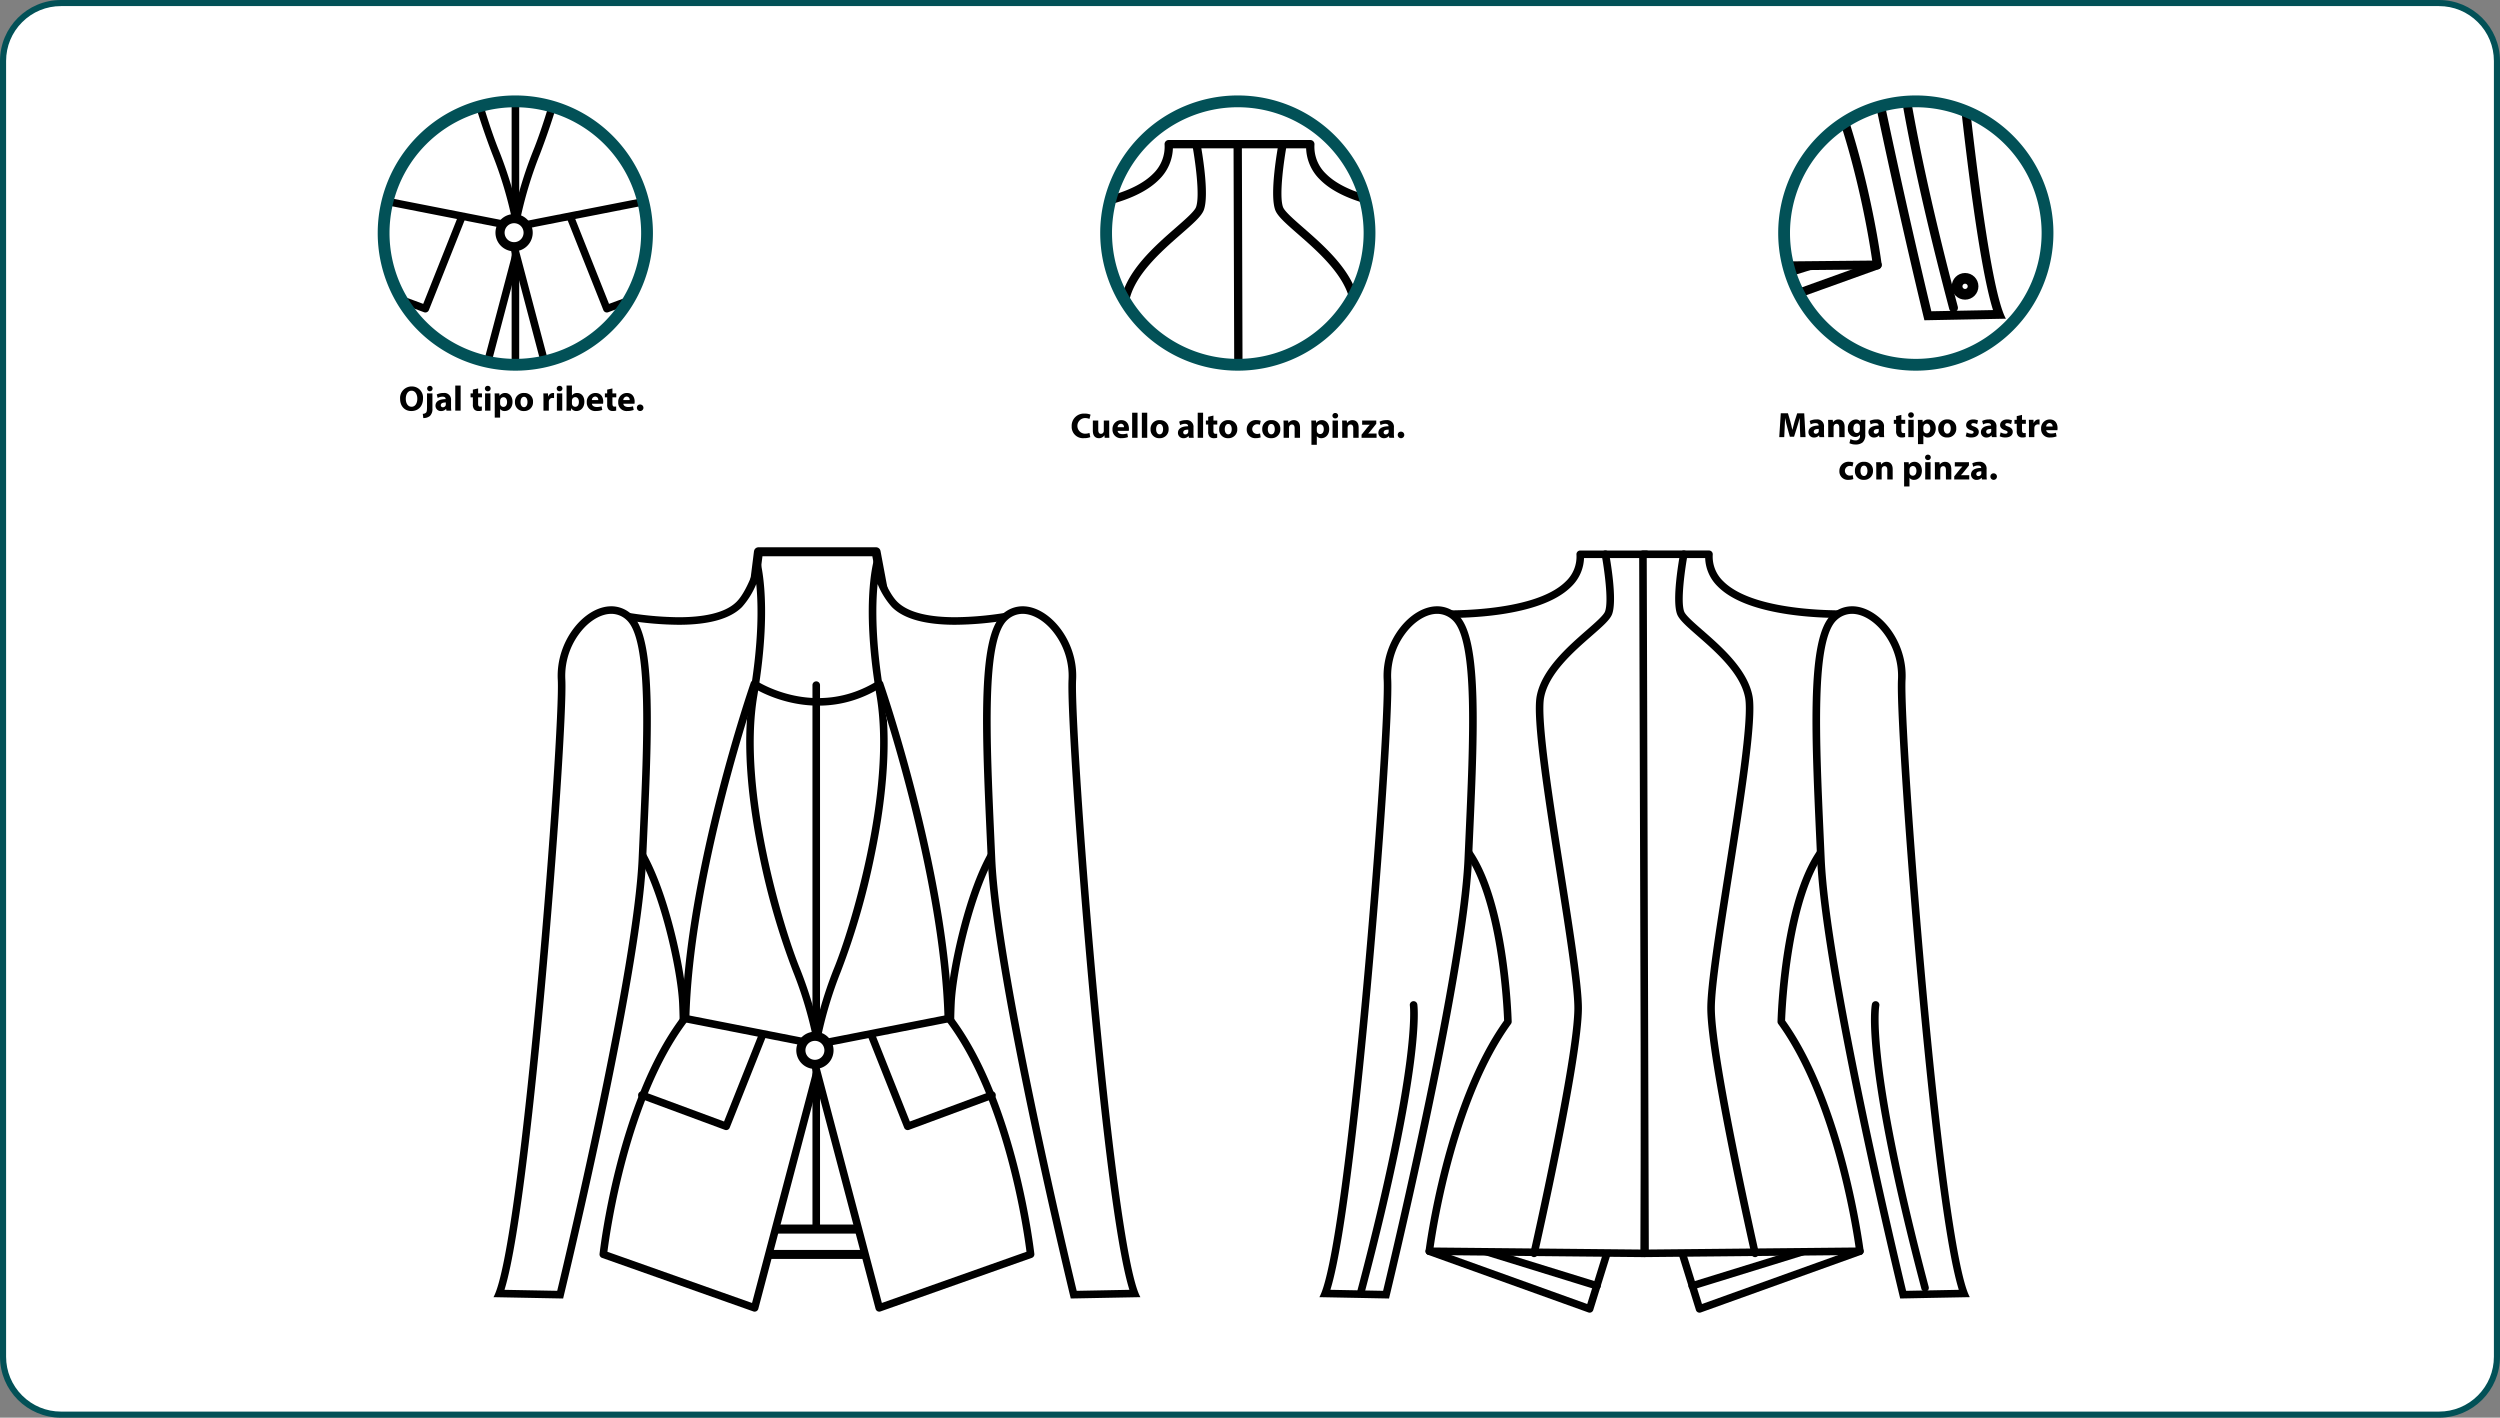 <svg xmlns="http://www.w3.org/2000/svg" xmlns:xlink="http://www.w3.org/1999/xlink" width="820" height="465" viewBox="0 0 820 465">
  <rect x="0" y="0" width="820" height="465" fill="#808080" stroke="none"/>
  <defs>
    <clipPath id="clip-path">
      <path id="Trazado_777535" data-name="Trazado 777535" d="M181.193,303.491a43.205,43.205,0,1,0,43.205-43.2,43.205,43.205,0,0,0-43.205,43.2" transform="translate(-181.193 -260.287)" fill="none"/>
    </clipPath>
    <clipPath id="clip-path-2">
      <path id="Trazado_777559" data-name="Trazado 777559" d="M416.843,303.491a43.205,43.205,0,1,0,43.205-43.2,43.205,43.205,0,0,0-43.205,43.2" transform="translate(-416.843 -260.287)" fill="none"/>
    </clipPath>
    <clipPath id="clip-path-3">
      <path id="Trazado_777584" data-name="Trazado 777584" d="M617.906,303.491a43.2,43.2,0,1,0,43.205-43.2,43.205,43.205,0,0,0-43.205,43.2" transform="translate(-617.906 -260.287)" fill="none"/>
    </clipPath>
  </defs>
  <g id="Grupo_1066312" data-name="Grupo 1066312" transform="translate(-390 -8900)">
    <g id="Figura_39_Cuello_alto" data-name="Figura 39_Cuello_alto" transform="translate(390 8900)" fill="#fff">
      <path d="M 800 464 L 20 464 C 17.435 464 14.946 463.498 12.605 462.507 C 10.342 461.55 8.31 460.18 6.565 458.435 C 4.82 456.69 3.45 454.658 2.493 452.395 C 1.502 450.054 1 447.565 1 445 L 1 20 C 1 17.435 1.502 14.946 2.493 12.605 C 3.45 10.342 4.82 8.31 6.565 6.565 C 8.31 4.82 10.342 3.45 12.605 2.493 C 14.946 1.502 17.435 1 20 1 L 800 1 C 802.565 1 805.054 1.502 807.395 2.493 C 809.658 3.45 811.69 4.82 813.435 6.565 C 815.18 8.31 816.55 10.342 817.507 12.605 C 818.498 14.946 819 17.435 819 20 L 819 445 C 819 447.565 818.498 450.054 817.507 452.395 C 816.55 454.658 815.18 456.69 813.435 458.435 C 811.69 460.18 809.658 461.55 807.395 462.507 C 805.054 463.498 802.565 464 800 464 Z" stroke="none"/>
      <path d="M 20 2 C 15.192 2 10.672 3.872 7.272 7.272 C 3.872 10.672 2 15.192 2 20 L 2 445 C 2 449.808 3.872 454.328 7.272 457.728 C 10.672 461.128 15.192 463 20 463 L 800 463 C 804.808 463 809.328 461.128 812.728 457.728 C 816.128 454.328 818 449.808 818 445 L 818 20 C 818 15.192 816.128 10.672 812.728 7.272 C 809.328 3.872 804.808 2 800 2 L 20 2 M 20 0 L 800 0 C 811.046 0 820 8.954 820 20 L 820 445 C 820 456.046 811.046 465 800 465 L 20 465 C 8.954 465 0 456.046 0 445 L 0 20 C 0 8.954 8.954 0 20 0 Z" stroke="none" fill="#025157"/>
    </g>
    <path id="Trazado_777491" data-name="Trazado 777491" d="M246.631,632.961H208.053L192.691,529.151,208.053,406.59h38.578L269.5,528.469Z" transform="translate(430.723 8674.394)" fill="#fff"/>
    <path id="Trazado_777492" data-name="Trazado 777492" d="M246.631,632.961H208.053L192.691,529.151,208.053,406.59h38.578L269.5,528.469Z" transform="translate(430.723 8674.394)" fill="none" stroke="#000" stroke-linecap="round" stroke-linejoin="round" stroke-width="2.96"/>
    <path id="Trazado_777690" data-name="Trazado 777690" d="M0,0H38.578V8.315H0Z" transform="translate(638.776 9303.136)" fill="#fff"/>
    <path id="Trazado_777691" data-name="Trazado 777691" d="M0,0H38.578V8.315H0Z" transform="translate(638.776 9303.136)" fill="none" stroke="#000" stroke-linecap="round" stroke-width="2.96"/>
    <path id="Trazado_777493" data-name="Trazado 777493" d="M221.781,601.879l-22.4,84.777-49.637-17.57s5.271-48.758,26.356-76.871" transform="translate(438.142 8642.328)" fill="#fff"/>
    <path id="Trazado_777494" data-name="Trazado 777494" d="M199.119,687.638a1.234,1.234,0,0,1-.414-.071L149.068,670a1.241,1.241,0,0,1-.819-1.3c.053-.491,5.552-49.422,26.6-77.483a1.241,1.241,0,0,1,1.986,1.49c-19.014,25.352-25.114,68.295-26,75.289l47.43,16.789L220.323,601.3a1.241,1.241,0,1,1,2.4.633l-22.4,84.778a1.241,1.241,0,0,1-1.2.924" transform="translate(438.401 8642.587)"/>
    <path id="Trazado_777695" data-name="Trazado 777695" d="M0,0V177.141" transform="translate(657.727 9124.727)" fill="#fff"/>
    <path id="Trazado_777495" data-name="Trazado 777495" d="M233.91,637.59a1.241,1.241,0,0,1-1.241-1.241V459.209a1.241,1.241,0,1,1,2.482,0V636.349a1.241,1.241,0,0,1-1.241,1.241" transform="translate(423.817 8665.518)"/>
    <path id="Trazado_777496" data-name="Trazado 777496" d="M177.353,560.763c-.017-1.013-.057-2.736-.163-4.992-.482-10.352-6.078-37.52-14.636-50.769l-4.081-40.372-.962-35.874a108.454,108.454,0,0,0,18.24,1.737h0c9.613,0,16.318-1.831,19.929-5.443,2.638-2.636,4.835-7.821,6.167-11.534,1.08,6.17,2.219,19.433-1.476,41.321-5.034,29.832,7.6,74.5,14.134,90.291a133.657,133.657,0,0,1,7.07,24.313Z" transform="translate(436.8 8673.196)" fill="#fff"/>
    <path id="Trazado_777497" data-name="Trazado 777497" d="M200.983,417.427c.7,7.156.815,18.981-2.1,36.245s.071,38.179,3.088,52.682a238.251,238.251,0,0,0,11.122,38.29,130.065,130.065,0,0,1,6.637,22.265l-41.426-8.13c-.025-1.017-.067-2.382-.144-4.025-.485-10.4-6.087-37.606-14.671-51.13l-4.047-40.032-.92-34.314a108.278,108.278,0,0,0,16.961,1.5c9.955,0,16.955-1.953,20.808-5.806a26.243,26.243,0,0,0,4.69-7.542m.788-9.465s-3.12,11.141-7.232,15.251c-3.95,3.951-11.6,5.079-19.053,5.079a108.6,108.6,0,0,1-19.524-2.007l1,37.462,4.116,40.718c8.236,12.519,14.086,39.365,14.6,50.4.172,3.679.172,5.957.172,5.957l47,9.225a134.849,134.849,0,0,0-7.468-26.356c-5.27-12.739-19.337-58.316-14.056-89.609,5.5-32.578.439-46.123.439-46.123" transform="translate(437.068 8674.156)"/>
    <path id="Trazado_777498" data-name="Trazado 777498" d="M108.487,653.864c9.316-24.759,21.241-186.4,20.432-201.362a24.463,24.463,0,0,1,6.509-17.84c2.989-3.154,6.558-4.964,9.795-4.964a8.526,8.526,0,0,1,5.807,2.293c7.67,6.848,6.281,37.693,4.669,73.408l-.267,5.975c-1.642,36.942-24.4,132.208-26.967,142.873Z" transform="translate(445.269 8670.401)" fill="#fff"/>
    <path id="Trazado_777499" data-name="Trazado 777499" d="M144.828,430.68a7.318,7.318,0,0,1,4.981,1.977c7.231,6.457,5.786,38.5,4.256,72.432l-.268,5.971c-1.595,35.9-23.231,127.217-26.7,141.669L109.81,652.4c5.117-16.278,10.374-67.752,13.194-98.766,4.019-44.2,7.24-92.557,6.759-101.455a23.2,23.2,0,0,1,6.171-16.919c2.756-2.909,6-4.576,8.894-4.576m0-2.482c-8.736,0-18.236,11.287-17.543,24.111.88,16.282-11.86,185.808-21.084,202.5l22.841.439S154.52,550.7,156.277,511.17s3.73-72.735-4.815-80.364a9.77,9.77,0,0,0-6.634-2.608" transform="translate(445.664 8670.66)"/>
    <path id="Trazado_777500" data-name="Trazado 777500" d="M182.115,569.571h-.034a1.24,1.24,0,0,1-1.207-1.274c1.307-48.39,22.387-109.353,22.6-109.964a1.242,1.242,0,0,1,1.865-.62c.191.128,19.323,12.689,39.744-.024a1.241,1.241,0,1,1,1.312,2.107c-18.56,11.557-36.116,3.528-41.065.792-3.177,9.485-20.79,63.9-21.976,107.776a1.24,1.24,0,0,1-1.239,1.208" transform="translate(432.765 8665.599)"/>
    <path id="Trazado_777501" data-name="Trazado 777501" d="M192.433,629.1a1.223,1.223,0,0,1-.43-.078l-27.653-10.241a1.24,1.24,0,1,1,.861-2.326l26.517,9.82,11.5-28.918a1.241,1.241,0,0,1,2.306.917l-11.949,30.043a1.241,1.241,0,0,1-1.153.782" transform="translate(435.759 8641.574)"/>
    <path id="Trazado_777502" data-name="Trazado 777502" d="M232.07,601.879l22.4,84.777,49.637-17.57s-5.271-48.758-26.356-76.871" transform="translate(423.921 8642.328)" fill="#fff"/>
    <path id="Trazado_777503" data-name="Trazado 777503" d="M254.214,687.638a1.241,1.241,0,0,1-1.2-.924l-22.4-84.778a1.241,1.241,0,1,1,2.4-.633l22.059,83.475,47.43-16.789c-.885-6.991-6.99-49.945-26-75.289a1.241,1.241,0,0,1,1.986-1.49c21.045,28.061,26.543,76.992,26.6,77.483a1.241,1.241,0,0,1-.819,1.3l-49.636,17.57a1.234,1.234,0,0,1-.414.071" transform="translate(424.18 8642.587)"/>
    <path id="Trazado_777504" data-name="Trazado 777504" d="M233.937,569.442a133.68,133.68,0,0,1,7.07-24.314c6.535-15.792,19.168-60.455,14.134-90.29-3.695-21.888-2.556-35.149-1.476-41.321,1.332,3.713,3.53,8.9,6.167,11.534,3.611,3.612,10.317,5.443,19.931,5.443A108.458,108.458,0,0,0,298,428.756l-.962,35.874L292.962,505c-8.558,13.249-14.154,40.416-14.636,50.769-.105,2.257-.146,3.979-.162,4.992Z" transform="translate(423.598 8673.196)" fill="#fff"/>
    <path id="Trazado_777505" data-name="Trazado 777505" d="M253.943,417.427a26.253,26.253,0,0,0,4.689,7.541c3.853,3.853,10.854,5.806,20.809,5.806a108.288,108.288,0,0,0,16.961-1.5l-.92,34.314-4.047,40.032c-8.584,13.525-14.186,40.73-14.671,51.13-.077,1.644-.12,3.009-.144,4.025l-41.426,8.13a130.049,130.049,0,0,1,6.636-22.265,238.227,238.227,0,0,0,11.122-38.29c3.017-14.5,6-35.417,3.088-52.682s-2.8-29.089-2.1-36.244m-.788-9.465s-5.059,13.545.439,46.123c5.281,31.293-8.785,76.87-14.057,89.609a134.848,134.848,0,0,0-7.468,26.356l47-9.225s0-2.278.172-5.957c.515-11.036,6.364-37.883,14.6-50.4l4.116-40.718,1-37.462a108.6,108.6,0,0,1-19.524,2.007c-7.454,0-15.1-1.128-19.053-5.079-4.111-4.111-7.232-15.251-7.232-15.251" transform="translate(423.921 8674.156)"/>
    <path id="Trazado_777506" data-name="Trazado 777506" d="M330.307,654.248c-2.568-10.654-25.324-105.93-26.967-142.873l-.267-5.975c-1.611-35.715-3-66.56,4.67-73.408a8.523,8.523,0,0,1,5.807-2.292c3.236,0,6.807,1.808,9.795,4.964a24.456,24.456,0,0,1,6.509,17.839c-.808,14.964,11.12,176.606,20.432,201.362Z" transform="translate(411.874 8670.401)" fill="#fff"/>
    <path id="Trazado_777507" data-name="Trazado 777507" d="M313.291,428.2v2.482c2.9,0,6.137,1.668,8.892,4.576a23.2,23.2,0,0,1,6.17,16.92c-.481,8.9,2.741,57.254,6.76,101.455,2.82,31.015,8.077,82.488,13.194,98.766l-17.287.333c-3.469-14.451-25.1-105.768-26.7-141.669l-.268-5.971c-1.53-33.928-2.975-65.975,4.256-72.432a7.322,7.322,0,0,1,4.981-1.977Zm0,0a9.77,9.77,0,0,0-6.634,2.608c-8.545,7.629-6.572,40.83-4.815,80.364s27.234,144.078,27.234,144.078l22.841-.439c-9.225-16.693-21.965-186.218-21.084-202.5.693-12.824-8.807-24.113-17.543-24.111" transform="translate(412.133 8670.66)"/>
    <path id="Trazado_777508" data-name="Trazado 777508" d="M281.816,568.589C280.5,519.831,259.284,459,259.284,459" transform="translate(419.22 8665.34)" fill="#fff"/>
    <path id="Trazado_777509" data-name="Trazado 777509" d="M281.556,569.571a1.24,1.24,0,0,1-1.239-1.208c-1.3-48-22.252-108.606-22.463-109.214a1.241,1.241,0,0,1,2.343-.817c.213.61,21.294,61.574,22.6,109.964a1.24,1.24,0,0,1-1.207,1.274h-.034" transform="translate(419.479 8665.599)"/>
    <path id="Trazado_777510" data-name="Trazado 777510" d="M267.673,629.1a1.241,1.241,0,0,1-1.153-.782L254.57,598.275a1.241,1.241,0,0,1,2.306-.917l11.5,28.918,26.517-9.82a1.24,1.24,0,0,1,.861,2.326L268.1,629.023a1.23,1.23,0,0,1-.431.078" transform="translate(420.049 8641.574)"/>
    <path id="Trazado_777511" data-name="Trazado 777511" d="M237.292,603.3a4.609,4.609,0,1,1-4.609-4.609,4.608,4.608,0,0,1,4.609,4.609" transform="translate(424.611 8641.209)" fill="#fff"/>
    <path id="Trazado_777512" data-name="Trazado 777512" d="M237.292,603.3a4.609,4.609,0,1,1-4.609-4.609A4.608,4.608,0,0,1,237.292,603.3Z" transform="translate(424.611 8641.209)" fill="none" stroke="#000" stroke-linecap="round" stroke-linejoin="round" stroke-width="3"/>
    <path id="Trazado_777437" data-name="Trazado 777437" d="M195.251,377.276c0,2.561-1.553,4.114-3.835,4.114-2.318,0-3.674-1.75-3.674-3.975a3.78,3.78,0,0,1,3.8-4.09,3.64,3.64,0,0,1,3.708,3.951m-5.644.1c0,1.53.719,2.607,1.9,2.607s1.876-1.135,1.876-2.654c0-1.4-.671-2.607-1.889-2.607-1.193,0-1.889,1.136-1.889,2.654" transform="translate(333.495 8653.431)"/>
    <path id="Trazado_777438" data-name="Trazado 777438" d="M196.729,382.265a1.557,1.557,0,0,0,1.043-.371c.255-.266.347-.718.347-1.842v-4.5h1.773v4.914a3.174,3.174,0,0,1-.8,2.479,3.224,3.224,0,0,1-2.191.7Zm3.21-8.286a.877.877,0,0,1-.95.88.888.888,0,1,1,.95-.88" transform="translate(331.943 8653.472)"/>
    <path id="Trazado_777439" data-name="Trazado 777439" d="M205.362,381.709l-.105-.568h-.035a2.039,2.039,0,0,1-1.622.7,1.737,1.737,0,0,1-1.831-1.739c0-1.471,1.321-2.178,3.326-2.167v-.081c0-.3-.163-.73-1.032-.73a3.186,3.186,0,0,0-1.564.429l-.325-1.136a4.671,4.671,0,0,1,2.2-.5,2.2,2.2,0,0,1,2.491,2.446v1.969a8.764,8.764,0,0,0,.082,1.379Zm-.209-2.676c-.927-.012-1.645.208-1.645.892a.633.633,0,0,0,.695.673.962.962,0,0,0,.915-.649,1.263,1.263,0,0,0,.035-.3Z" transform="translate(331.072 8652.983)"/>
    <path id="Trazado_777696" data-name="Trazado 777696" d="M0,0H1.761V8.227H0Z" transform="translate(539.328 9026.465)"/>
    <path id="Trazado_777440" data-name="Trazado 777440" d="M218.151,374.109v1.622h1.263v1.3h-1.263v2.052c0,.684.162,1,.7,1a2.808,2.808,0,0,0,.522-.047l.011,1.334a3.457,3.457,0,0,1-1.147.15,1.828,1.828,0,0,1-1.321-.486,2.344,2.344,0,0,1-.487-1.68v-2.318h-.753v-1.3h.753V374.5Z" transform="translate(328.671 8653.295)"/>
    <path id="Trazado_777441" data-name="Trazado 777441" d="M223.235,373.979a.884.884,0,0,1-.951.88.887.887,0,1,1,.012-1.772.884.884,0,0,1,.939.892m-1.819,1.576h1.761v5.667h-1.761Z" transform="translate(327.687 8653.472)"/>
    <path id="Trazado_777442" data-name="Trazado 777442" d="M225.251,377.944c0-.742-.023-1.379-.046-1.9h1.53l.081.788h.023a2.173,2.173,0,0,1,1.889-.915c1.24,0,2.353,1.077,2.353,2.885,0,2.062-1.31,3.036-2.572,3.036a1.76,1.76,0,0,1-1.473-.649h-.023V384h-1.761Zm1.761,1.333a1.81,1.81,0,0,0,.035.371,1.068,1.068,0,0,0,1.032.835c.765,0,1.217-.637,1.217-1.6,0-.9-.405-1.588-1.194-1.588a1.108,1.108,0,0,0-1.055.893,1.416,1.416,0,0,0-.035.314Z" transform="translate(327.024 8652.982)"/>
    <path id="Trazado_777443" data-name="Trazado 777443" d="M239.2,378.813a2.843,2.843,0,0,1-2.99,3.024,2.776,2.776,0,0,1-2.932-2.92,2.829,2.829,0,0,1,3.024-3,2.755,2.755,0,0,1,2.9,2.9m-4.1.058c0,.974.405,1.7,1.159,1.7.684,0,1.124-.684,1.124-1.7,0-.845-.325-1.7-1.124-1.7-.845,0-1.159.87-1.159,1.7" transform="translate(325.628 8652.982)"/>
    <path id="Trazado_777444" data-name="Trazado 777444" d="M244.571,377.909c0-.834-.023-1.379-.046-1.865h1.518l.058,1.043h.046a1.664,1.664,0,0,1,1.53-1.171,1.817,1.817,0,0,1,.371.023V377.6a2.526,2.526,0,0,0-.475-.046,1.133,1.133,0,0,0-1.205.893,2.146,2.146,0,0,0-.035.394v2.874h-1.761Z" transform="translate(323.687 8652.982)"/>
    <path id="Trazado_777445" data-name="Trazado 777445" d="M251.71,373.979a.884.884,0,0,1-.95.88.887.887,0,1,1,.012-1.772.882.882,0,0,1,.938.892m-1.819,1.576h1.761v5.667h-1.761Z" transform="translate(322.768 8653.472)"/>
    <path id="Trazado_777446" data-name="Trazado 777446" d="M253.681,381.2c.023-.371.046-1.054.046-1.692v-6.535h1.761v3.233h.023a2,2,0,0,1,1.716-.8c1.355,0,2.352,1.124,2.34,2.862,0,2.04-1.3,3.059-2.6,3.059a1.882,1.882,0,0,1-1.7-.915h-.023l-.07.788Zm1.808-2.41a1.333,1.333,0,0,0,.035.313,1.068,1.068,0,0,0,1.032.835c.753,0,1.217-.58,1.217-1.6,0-.88-.395-1.576-1.217-1.576a1.092,1.092,0,0,0-1.032.869,1.515,1.515,0,0,0-.035.324Z" transform="translate(322.105 8653.491)"/>
    <path id="Trazado_777447" data-name="Trazado 777447" d="M263.438,379.439c.058.73.777,1.078,1.6,1.078a4.987,4.987,0,0,0,1.564-.232l.232,1.194a5.6,5.6,0,0,1-2.052.347,2.719,2.719,0,0,1-3.024-2.885,2.839,2.839,0,0,1,2.862-3.024c1.832,0,2.526,1.425,2.526,2.828a4.08,4.08,0,0,1-.059.7Zm2.075-1.205a1.023,1.023,0,0,0-1-1.147,1.155,1.155,0,0,0-1.089,1.147Z" transform="translate(320.71 8652.982)"/>
    <path id="Trazado_777448" data-name="Trazado 777448" d="M271.406,374.109v1.622h1.263v1.3h-1.263v2.052c0,.684.162,1,.7,1a2.791,2.791,0,0,0,.521-.047l.012,1.334a3.457,3.457,0,0,1-1.147.15,1.828,1.828,0,0,1-1.321-.486,2.344,2.344,0,0,1-.487-1.68v-2.318h-.753v-1.3h.753V374.5Z" transform="translate(319.471 8653.295)"/>
    <path id="Trazado_777449" data-name="Trazado 777449" d="M275.9,379.439c.058.73.777,1.078,1.6,1.078a4.991,4.991,0,0,0,1.564-.232l.232,1.194a5.6,5.6,0,0,1-2.052.347,2.719,2.719,0,0,1-3.024-2.885,2.838,2.838,0,0,1,2.862-3.024c1.832,0,2.526,1.425,2.526,2.828a4.084,4.084,0,0,1-.059.7Zm2.075-1.205a1.023,1.023,0,0,0-1-1.147,1.155,1.155,0,0,0-1.089,1.147Z" transform="translate(318.557 8652.982)"/>
    <path id="Trazado_777450" data-name="Trazado 777450" d="M281.625,381.56a1.02,1.02,0,0,1,1.043-1.078,1.073,1.073,0,1,1-1.043,1.078" transform="translate(317.278 8652.194)"/>
    <g id="Grupo_1066227" data-name="Grupo 1066227" transform="translate(515.82 8933.243)" clip-path="url(#clip-path)">
      <path id="Trazado_777513" data-name="Trazado 777513" d="M245.919,341.066H207.341L191.979,237.257,207.341,114.7h38.578l22.874,121.879Z" transform="translate(-183.056 -235.137)" fill="#fff"/>
      <path id="Trazado_777514" data-name="Trazado 777514" d="M245.919,341.066H207.341L191.979,237.257,207.341,114.7h38.578l22.874,121.879Z" transform="translate(-183.056 -235.137)" fill="none" stroke="#000" stroke-linecap="round" stroke-linejoin="round" stroke-width="2.96"/>
      <rect id="Rectángulo_374178" data-name="Rectángulo 374178" width="38.578" height="8.315" transform="translate(24.285 101.711)" fill="#fff"/>
      <rect id="Rectángulo_374179" data-name="Rectángulo 374179" width="38.578" height="8.315" transform="translate(24.285 101.711)" fill="none" stroke="#000" stroke-linecap="round" stroke-linejoin="round" stroke-width="2.96"/>
      <path id="Trazado_777515" data-name="Trazado 777515" d="M221.069,309.984l-22.4,84.777-49.637-17.57s5.271-48.759,26.356-76.871" transform="translate(-175.637 -267.202)" fill="#fff"/>
      <path id="Trazado_777516" data-name="Trazado 777516" d="M198.408,395.743a1.233,1.233,0,0,1-.414-.071L148.356,378.1a1.241,1.241,0,0,1-.819-1.3c.053-.491,5.552-49.422,26.6-77.483a1.241,1.241,0,0,1,1.986,1.49c-19.014,25.352-25.114,68.3-26,75.289l47.431,16.789,22.058-83.475a1.241,1.241,0,1,1,2.4.633l-22.4,84.778a1.241,1.241,0,0,1-1.2.924" transform="translate(-175.378 -266.943)"/>
      <line id="Línea_391" data-name="Línea 391" y2="177.141" transform="translate(43.236 -76.698)" fill="#fff"/>
      <path id="Trazado_777517" data-name="Trazado 777517" d="M233.2,345.7a1.241,1.241,0,0,1-1.241-1.241V167.315a1.241,1.241,0,0,1,2.482,0V344.455A1.241,1.241,0,0,1,233.2,345.7" transform="translate(-189.962 -244.012)"/>
      <path id="Trazado_777518" data-name="Trazado 777518" d="M176.64,268.868c-.017-1.013-.057-2.736-.162-4.992-.483-10.355-6.08-37.524-14.636-50.769l-4.081-40.373-.962-35.873a108.451,108.451,0,0,0,18.24,1.737h0c9.613,0,16.318-1.831,19.929-5.443,2.638-2.636,4.835-7.821,6.167-11.534,1.08,6.17,2.218,19.432-1.477,41.321-5.035,29.835,7.6,74.5,14.135,90.291a133.534,133.534,0,0,1,7.069,24.313Z" transform="translate(-176.979 -236.334)" fill="#fff"/>
      <path id="Trazado_777519" data-name="Trazado 777519" d="M200.271,125.533c.7,7.155.815,18.98-2.1,36.244s.071,38.179,3.088,52.682a238.225,238.225,0,0,0,11.122,38.29,130.048,130.048,0,0,1,6.636,22.265l-41.426-8.13c-.024-1.017-.067-2.382-.144-4.025-.485-10.4-6.087-37.605-14.671-51.13L158.732,171.7l-.92-34.314a108.272,108.272,0,0,0,16.961,1.5c9.955,0,16.955-1.953,20.809-5.806a26.254,26.254,0,0,0,4.689-7.541m.788-9.465s-3.12,11.141-7.232,15.251c-3.95,3.951-11.6,5.079-19.053,5.079a108.638,108.638,0,0,1-19.524-2.006l1,37.462,4.116,40.718c8.236,12.519,14.086,39.365,14.6,50.4.172,3.679.172,5.957.172,5.957l47,9.225a134.849,134.849,0,0,0-7.468-26.356c-5.271-12.739-19.338-58.316-14.057-89.609,5.5-32.578.439-46.123.439-46.123" transform="translate(-176.711 -235.374)"/>
      <path id="Trazado_777520" data-name="Trazado 777520" d="M107.775,361.969c9.314-24.755,21.242-186.4,20.433-201.362a24.461,24.461,0,0,1,6.508-17.84c2.989-3.154,6.559-4.964,9.795-4.964a8.527,8.527,0,0,1,5.808,2.293c7.67,6.85,6.28,37.7,4.669,73.417l-.268,5.966c-1.641,36.944-24.4,132.22-26.967,142.874Z" transform="translate(-168.511 -239.129)" fill="#fff"/>
      <path id="Trazado_777521" data-name="Trazado 777521" d="M144.116,138.786a7.318,7.318,0,0,1,4.981,1.977c7.231,6.457,5.787,38.5,4.257,72.432l-.268,5.971c-1.6,35.9-23.232,127.217-26.7,141.669L109.1,360.5c5.116-16.279,10.373-67.751,13.193-98.766,4.019-44.2,7.241-92.557,6.759-101.455a23.2,23.2,0,0,1,6.171-16.919c2.756-2.909,6-4.576,8.894-4.576m0-2.482c-8.736,0-18.235,11.287-17.543,24.111.88,16.282-11.86,185.808-21.084,202.5l22.841.439s25.478-104.545,27.235-144.078,3.729-72.735-4.815-80.364a9.77,9.77,0,0,0-6.634-2.608" transform="translate(-168.116 -238.87)"/>
      <path id="Trazado_777522" data-name="Trazado 777522" d="M181.4,277.677h-.034a1.24,1.24,0,0,1-1.207-1.274c1.307-48.39,22.387-109.354,22.6-109.964a1.241,1.241,0,0,1,1.865-.62c.191.128,19.324,12.689,39.744-.024a1.241,1.241,0,1,1,1.312,2.107c-18.56,11.556-36.116,3.527-41.065.793-3.178,9.485-20.79,63.9-21.976,107.776a1.24,1.24,0,0,1-1.239,1.208" transform="translate(-181.015 -243.932)"/>
      <path id="Trazado_777523" data-name="Trazado 777523" d="M191.722,337.207a1.227,1.227,0,0,1-.431-.078l-27.653-10.242a1.24,1.24,0,1,1,.861-2.326l26.517,9.821,11.5-28.918a1.241,1.241,0,1,1,2.306.917l-11.949,30.043a1.241,1.241,0,0,1-1.153.782" transform="translate(-178.021 -267.956)"/>
      <path id="Trazado_777524" data-name="Trazado 777524" d="M231.359,309.984l22.4,84.777,49.636-17.57s-5.27-48.759-26.355-76.871" transform="translate(-189.859 -267.202)" fill="#fff"/>
      <path id="Trazado_777525" data-name="Trazado 777525" d="M253.5,395.743a1.241,1.241,0,0,1-1.2-.924l-22.4-84.778a1.241,1.241,0,1,1,2.4-.633l22.059,83.475,47.43-16.789c-.885-6.991-6.99-49.945-26-75.289a1.241,1.241,0,0,1,1.986-1.49c21.045,28.061,26.543,76.992,26.6,77.483a1.241,1.241,0,0,1-.819,1.3l-49.636,17.57a1.233,1.233,0,0,1-.414.071" transform="translate(-189.599 -266.943)"/>
      <path id="Trazado_777526" data-name="Trazado 777526" d="M233.226,277.544a133.557,133.557,0,0,1,7.069-24.314c6.535-15.793,19.169-60.457,14.135-90.29-3.709-21.971-2.567-35.2-1.482-41.339,1.331,3.714,3.532,8.91,6.173,11.552,3.611,3.612,10.317,5.442,19.932,5.442a108.479,108.479,0,0,0,18.241-1.736l-.962,35.873L292.25,213.1c-8.556,13.244-14.153,40.414-14.636,50.767-.105,2.258-.146,3.981-.162,4.994Z" transform="translate(-190.181 -236.33)" fill="#fff"/>
      <path id="Trazado_777527" data-name="Trazado 777527" d="M253.231,125.533a26.231,26.231,0,0,0,4.69,7.542c3.852,3.853,10.854,5.806,20.808,5.806a108.261,108.261,0,0,0,16.961-1.5l-.92,34.314-4.047,40.032c-8.584,13.524-14.186,40.73-14.671,51.13-.077,1.644-.119,3.009-.144,4.025l-41.426,8.13a130.068,130.068,0,0,1,6.637-22.265,238.25,238.25,0,0,0,11.122-38.29c3.017-14.5,6-35.417,3.088-52.682s-2.8-29.089-2.1-36.245m-.788-9.465s-5.059,13.545.439,46.123c5.281,31.293-8.785,76.87-14.056,89.609a134.849,134.849,0,0,0-7.468,26.356l47-9.225s0-2.278.172-5.957c.515-11.036,6.364-37.883,14.6-50.4l4.116-40.718,1-37.462a108.625,108.625,0,0,1-19.524,2.006c-7.453,0-15.1-1.128-19.053-5.079-4.111-4.111-7.232-15.251-7.232-15.251" transform="translate(-189.859 -235.374)"/>
      <path id="Trazado_777528" data-name="Trazado 777528" d="M329.594,362.354c-2.568-10.654-25.324-105.93-26.967-142.874l-.267-5.966c-1.61-35.72-3-66.568,4.67-73.417a8.524,8.524,0,0,1,5.807-2.292c3.235,0,6.807,1.809,9.795,4.964a24.454,24.454,0,0,1,6.508,17.839c-.808,14.964,11.12,176.606,20.432,201.362Z" transform="translate(-201.906 -239.129)" fill="#fff"/>
      <path id="Trazado_777529" data-name="Trazado 777529" d="M312.579,136.3v2.482c2.9,0,6.137,1.668,8.892,4.576a23.2,23.2,0,0,1,6.17,16.92c-.481,8.9,2.741,57.254,6.76,101.455,2.82,31.015,8.077,82.487,13.193,98.766l-17.286.333c-3.469-14.451-25.1-105.771-26.7-141.669l-.268-5.971c-1.53-33.928-2.974-65.975,4.257-72.432a7.322,7.322,0,0,1,4.981-1.977Zm0,0a9.77,9.77,0,0,0-6.634,2.608c-8.545,7.629-6.573,40.83-4.815,80.364s27.235,144.078,27.235,144.078l22.841-.439c-9.225-16.692-21.965-186.218-21.084-202.5.692-12.824-8.807-24.113-17.543-24.111" transform="translate(-201.646 -238.87)"/>
      <path id="Trazado_777530" data-name="Trazado 777530" d="M281.1,276.7c-1.318-48.758-22.532-109.588-22.532-109.588" transform="translate(-194.56 -244.191)" fill="#fff"/>
      <path id="Trazado_777531" data-name="Trazado 777531" d="M280.844,277.677a1.24,1.24,0,0,1-1.239-1.208c-1.3-48-22.252-108.606-22.463-109.214a1.241,1.241,0,1,1,2.343-.817c.213.61,21.294,61.574,22.6,109.964a1.24,1.24,0,0,1-1.207,1.274h-.034" transform="translate(-194.3 -243.931)"/>
      <path id="Trazado_777532" data-name="Trazado 777532" d="M266.961,337.207a1.241,1.241,0,0,1-1.153-.782l-11.949-30.043a1.241,1.241,0,0,1,2.306-.917l11.5,28.918,26.517-9.821a1.24,1.24,0,1,1,.861,2.326L267.392,337.13a1.23,1.23,0,0,1-.431.078" transform="translate(-193.73 -267.956)"/>
      <path id="Trazado_777533" data-name="Trazado 777533" d="M236.58,311.4a4.609,4.609,0,1,1-4.609-4.609,4.608,4.608,0,0,1,4.609,4.609" transform="translate(-189.168 -268.321)" fill="#fff"/>
      <path id="Trazado_777534" data-name="Trazado 777534" d="M236.58,311.4a4.609,4.609,0,1,1-4.609-4.609A4.608,4.608,0,0,1,236.58,311.4Z" transform="translate(-189.168 -268.321)" fill="none" stroke="#000" stroke-linecap="round" stroke-linejoin="round" stroke-width="3"/>
    </g>
    <path id="Trazado_777536" data-name="Trazado 777536" d="M267.6,303.491A43.2,43.2,0,1,1,224.4,260.286,43.205,43.205,0,0,1,267.6,303.491Z" transform="translate(334.626 8672.957)" fill="none" stroke="#025157" stroke-miterlimit="10" stroke-width="3.871"/>
    <path id="Trazado_777451" data-name="Trazado 777451" d="M409.3,391.807a5.038,5.038,0,0,1-2.005.336,3.713,3.713,0,0,1-4.09-3.9,3.982,3.982,0,0,1,4.265-4.149,4.607,4.607,0,0,1,1.923.347l-.359,1.4a3.818,3.818,0,0,0-1.483-.289,2.568,2.568,0,0,0,.011,5.133,4.417,4.417,0,0,0,1.473-.255Z" transform="translate(338.309 8651.57)"/>
    <path id="Trazado_777452" data-name="Trazado 777452" d="M416.959,390.682c0,.741.023,1.344.047,1.819h-1.53l-.081-.8h-.035a2.019,2.019,0,0,1-1.773.928c-1.147,0-1.993-.72-1.993-2.469v-3.326h1.773v3.047c0,.823.266,1.321.881,1.321a.946.946,0,0,0,.88-.614.968.968,0,0,0,.058-.382v-3.372h1.773Z" transform="translate(336.86 8651.097)"/>
    <path id="Trazado_777453" data-name="Trazado 777453" d="M421.071,390.2c.058.73.777,1.078,1.6,1.078a4.988,4.988,0,0,0,1.564-.232l.232,1.194a5.6,5.6,0,0,1-2.052.347,2.719,2.719,0,0,1-3.024-2.885,2.839,2.839,0,0,1,2.862-3.024c1.832,0,2.526,1.425,2.526,2.828a4.086,4.086,0,0,1-.059.7ZM423.146,389a1.023,1.023,0,0,0-1-1.147A1.155,1.155,0,0,0,421.06,389Z" transform="translate(335.513 8651.123)"/>
    <path id="Trazado_777692" data-name="Trazado 777692" d="M0,0H1.761V8.227H0Z" transform="translate(761.344 9035.37)"/>
    <path id="Trazado_777693" data-name="Trazado 777693" d="M0,0H1.761V8.227H0Z" transform="translate(764.529 9035.37)"/>
    <path id="Trazado_777454" data-name="Trazado 777454" d="M440.4,389.578a2.843,2.843,0,0,1-2.99,3.024,2.776,2.776,0,0,1-2.932-2.92,2.829,2.829,0,0,1,3.024-3,2.755,2.755,0,0,1,2.9,2.9m-4.1.058c0,.974.405,1.7,1.159,1.7.684,0,1.124-.684,1.124-1.7,0-.845-.325-1.7-1.124-1.7-.845,0-1.159.869-1.159,1.7" transform="translate(332.906 8651.123)"/>
    <path id="Trazado_777455" data-name="Trazado 777455" d="M448.927,392.474l-.105-.568h-.035a2.039,2.039,0,0,1-1.622.7,1.737,1.737,0,0,1-1.831-1.739c0-1.471,1.321-2.178,3.326-2.167v-.081c0-.3-.163-.73-1.032-.73a3.186,3.186,0,0,0-1.564.429l-.325-1.136a4.671,4.671,0,0,1,2.2-.5,2.2,2.2,0,0,1,2.491,2.446V391.1a8.762,8.762,0,0,0,.082,1.379Zm-.209-2.676c-.927-.012-1.645.208-1.645.892a.633.633,0,0,0,.695.673.962.962,0,0,0,.915-.649,1.264,1.264,0,0,0,.035-.3Z" transform="translate(331.032 8651.123)"/>
    <path id="Trazado_777694" data-name="Trazado 777694" d="M0,0H1.761V8.227H0Z" transform="translate(782.851 9035.37)"/>
    <path id="Trazado_777456" data-name="Trazado 777456" d="M458.886,384.874V386.5h1.263v1.3h-1.263v2.052c0,.684.162,1,.7,1a2.808,2.808,0,0,0,.522-.047l.011,1.334a3.458,3.458,0,0,1-1.147.15,1.828,1.828,0,0,1-1.321-.486,2.343,2.343,0,0,1-.487-1.68v-2.318h-.753v-1.3h.753v-1.228Z" transform="translate(329.119 8651.436)"/>
    <path id="Trazado_777457" data-name="Trazado 777457" d="M467.62,389.578a2.843,2.843,0,0,1-2.99,3.024,2.776,2.776,0,0,1-2.932-2.92,2.829,2.829,0,0,1,3.024-3,2.755,2.755,0,0,1,2.9,2.9m-4.1.058c0,.974.405,1.7,1.159,1.7.684,0,1.124-.684,1.124-1.7,0-.845-.325-1.7-1.124-1.7-.845,0-1.159.869-1.159,1.7" transform="translate(328.205 8651.123)"/>
    <path id="Trazado_777458" data-name="Trazado 777458" d="M477.182,392.335a4.3,4.3,0,0,1-1.576.255,2.749,2.749,0,0,1-3-2.9,2.956,2.956,0,0,1,3.245-3.013,4.091,4.091,0,0,1,1.344.221l-.278,1.309a2.411,2.411,0,0,0-.985-.174,1.589,1.589,0,0,0,.035,3.176,2.719,2.719,0,0,0,1.008-.175Z" transform="translate(326.321 8651.123)"/>
    <path id="Trazado_777459" data-name="Trazado 777459" d="M484.686,389.578a2.843,2.843,0,0,1-2.99,3.024,2.776,2.776,0,0,1-2.932-2.92,2.829,2.829,0,0,1,3.024-3,2.755,2.755,0,0,1,2.9,2.9m-4.1.058c0,.974.405,1.7,1.159,1.7.684,0,1.124-.684,1.124-1.7,0-.845-.325-1.7-1.124-1.7-.845,0-1.159.869-1.159,1.7" transform="translate(325.257 8651.123)"/>
    <path id="Trazado_777460" data-name="Trazado 777460" d="M487.225,388.616c0-.706-.023-1.31-.046-1.808h1.53l.081.777h.035a2.072,2.072,0,0,1,1.75-.9c1.159,0,2.028.765,2.028,2.434v3.36H490.84v-3.14c0-.73-.255-1.228-.892-1.228a.94.94,0,0,0-.893.661,1.209,1.209,0,0,0-.069.44v3.268h-1.761Z" transform="translate(323.803 8651.123)"/>
    <path id="Trazado_777461" data-name="Trazado 777461" d="M498.257,388.709c0-.742-.023-1.379-.046-1.9h1.53l.081.788h.023a2.173,2.173,0,0,1,1.889-.915c1.24,0,2.353,1.077,2.353,2.886,0,2.062-1.31,3.036-2.572,3.036a1.76,1.76,0,0,1-1.473-.649h-.023v2.815h-1.761Zm1.761,1.333a1.809,1.809,0,0,0,.035.371,1.068,1.068,0,0,0,1.032.835c.765,0,1.217-.637,1.217-1.6,0-.9-.405-1.587-1.194-1.587a1.108,1.108,0,0,0-1.055.893,1.417,1.417,0,0,0-.035.314Z" transform="translate(321.897 8651.123)"/>
    <path id="Trazado_777462" data-name="Trazado 777462" d="M508.449,384.743a.885.885,0,0,1-.95.881.887.887,0,1,1,.012-1.773.883.883,0,0,1,.939.892m-1.82,1.577h1.761v5.667h-1.761Z" transform="translate(320.451 8651.612)"/>
    <path id="Trazado_777463" data-name="Trazado 777463" d="M510.465,388.616c0-.706-.023-1.31-.046-1.808h1.53l.081.777h.035a2.072,2.072,0,0,1,1.75-.9c1.159,0,2.028.765,2.028,2.434v3.36H514.08v-3.14c0-.73-.254-1.228-.892-1.228a.94.94,0,0,0-.893.661,1.211,1.211,0,0,0-.069.44v3.268h-1.761Z" transform="translate(319.789 8651.123)"/>
    <path id="Trazado_777464" data-name="Trazado 777464" d="M518.133,391.493l1.784-2.236c.325-.383.58-.661.905-1.008v-.023h-2.493v-1.391h4.636v1.055l-1.7,2.143a13.762,13.762,0,0,1-.926,1.043v.022h2.723v1.4h-4.925Z" transform="translate(318.456 8651.097)"/>
    <path id="Trazado_777465" data-name="Trazado 777465" d="M528.389,392.474l-.105-.568h-.035a2.039,2.039,0,0,1-1.622.7,1.737,1.737,0,0,1-1.831-1.739c0-1.471,1.321-2.178,3.327-2.167v-.081c0-.3-.164-.73-1.032-.73a3.183,3.183,0,0,0-1.564.429l-.326-1.136a4.671,4.671,0,0,1,2.2-.5,2.2,2.2,0,0,1,2.491,2.446V391.1a8.771,8.771,0,0,0,.082,1.379Zm-.209-2.676c-.927-.012-1.645.208-1.645.892a.633.633,0,0,0,.695.673.962.962,0,0,0,.915-.649,1.261,1.261,0,0,0,.035-.3Z" transform="translate(317.305 8651.123)"/>
    <path id="Trazado_777466" data-name="Trazado 777466" d="M532.482,392.325a1.02,1.02,0,0,1,1.043-1.078,1.073,1.073,0,1,1-1.043,1.078" transform="translate(315.978 8650.335)"/>
    <g id="Grupo_1066231" data-name="Grupo 1066231" transform="translate(752.796 8933.243)" clip-path="url(#clip-path-2)">
      <path id="Trazado_777537" data-name="Trazado 777537" d="M433.72,600.448l2.978-9.583,5.717-18.392-51.628,5.574-14.907,1.609Z" transform="translate(-409.767 -314.215)" fill="#fff"/>
      <path id="Trazado_777538" data-name="Trazado 777538" d="M433.435,601.527a1.356,1.356,0,0,1-.461-.08l-57.841-20.792a1.365,1.365,0,0,1,.314-2.641l66.535-7.182a1.345,1.345,0,0,1,1.2.489,1.363,1.363,0,0,1,.25,1.272l-8.694,27.975a1.365,1.365,0,0,1-1.3.96m-51.8-21.437L432.556,598.4l7.654-24.629Z" transform="translate(-409.482 -313.93)"/>
      <line id="Línea_392" data-name="Línea 392" x1="45.579" y1="14.085" transform="translate(-18.98 263.831)" fill="#fff"/>
      <path id="Trazado_777539" data-name="Trazado 777539" d="M439.2,594.376a1.368,1.368,0,0,1-.4-.061l-45.579-14.086a1.365,1.365,0,1,1,.807-2.608L439.6,591.706a1.365,1.365,0,0,1-.4,2.67" transform="translate(-412.595 -315.094)"/>
      <path id="Trazado_777540" data-name="Trazado 777540" d="M375.88,528.659s6.427-52.548,28.353-82.791c0,0-1.134-44.987-15.5-62.756s-9.829-84.3-9.829-84.3,52.548,2.268,51.414-21.548h23.817l-.756,252.154Z" transform="translate(-409.767 -263.219)" fill="#fff"/>
      <path id="Trazado_777541" data-name="Trazado 777541" d="M453.093,530.495h-.013l-77.5-.756a1.364,1.364,0,0,1-1.342-1.53c.065-.527,6.668-52.805,28.329-83.046-.174-4.753-2.034-45.215-15.182-61.477-14.535-17.979-10.316-82.516-10.129-85.255a1.357,1.357,0,0,1,1.42-1.271c.338.015,34.466,1.338,46.189-10.439a12.27,12.27,0,0,0,3.8-9.681,1.364,1.364,0,0,1,1.362-1.429h23.817a1.363,1.363,0,0,1,1.364,1.368l-.756,252.155a1.363,1.363,0,0,1-1.364,1.36m-75.937-3.47,74.576.727.749-249.411H431.4a15.033,15.033,0,0,1-4.6,10.308c-11.328,11.379-40.225,11.432-46.9,11.28-.53,9.385-3.165,66.244,9.608,82.042,14.49,17.923,15.756,61.723,15.8,63.579a1.368,1.368,0,0,1-.259.836c-19.4,26.757-26.638,71.832-27.9,80.641" transform="translate(-409.482 -262.934)"/>
      <path id="Trazado_777542" data-name="Trazado 777542" d="M447.285,277.262s3.024,16.256,1.134,21.17-21.926,16.256-24.573,30.244,13.609,93.755,13.609,112.279-15.878,88.462-15.878,88.462" transform="translate(-417.661 -263.219)" fill="#fff"/>
      <path id="Trazado_777543" data-name="Trazado 777543" d="M421.295,530.5a1.365,1.365,0,0,1-1.332-1.667c.158-.7,15.844-70,15.844-88.159,0-7.98-3.085-27.659-6.353-48.491-4.311-27.5-8.768-55.929-7.234-64.041,1.819-9.614,11.18-17.8,18.014-23.77,3.134-2.738,6.094-5.326,6.626-6.711,1.437-3.733-.381-16.013-1.2-20.43a1.365,1.365,0,1,1,2.684-.5c.317,1.7,3.038,16.783,1.066,21.91-.775,2.014-3.545,4.436-7.378,7.786-6.534,5.711-15.484,13.534-17.128,22.221-1.448,7.65,3.173,37.115,7.248,63.111,3.283,20.942,6.385,40.722,6.385,48.914,0,18.464-15.262,85.9-15.912,88.764a1.363,1.363,0,0,1-1.329,1.062" transform="translate(-417.376 -262.935)"/>
      <path id="Trazado_777544" data-name="Trazado 777544" d="M330.466,548.094c10.242-27.225,23.358-204.979,22.469-221.435a26.9,26.9,0,0,1,7.157-19.618c3.286-3.469,7.212-5.458,10.771-5.458a9.373,9.373,0,0,1,6.386,2.522c8.436,7.531,6.906,41.454,5.135,80.731l-.295,6.566c-1.806,40.628-26.83,145.4-29.655,157.116Z" transform="translate(-401.922 -267.42)" fill="#fff"/>
      <path id="Trazado_777545" data-name="Trazado 777545" d="M370.428,302.662a8.045,8.045,0,0,1,5.477,2.175c7.952,7.1,6.363,42.341,4.681,79.65q-.148,3.255-.3,6.568c-1.755,39.476-25.547,139.9-29.362,155.792l-9-.174-10.007-.192c5.626-17.9,11.407-74.506,14.508-108.612,4.419-48.606,7.962-101.784,7.434-111.569a25.509,25.509,0,0,1,6.785-18.6c3.03-3.2,6.595-5.033,9.781-5.033m0-2.729c-9.607,0-20.053,12.411-19.292,26.514.968,17.906-13.042,204.331-23.186,222.687l13.924.268,11.194.215s28.018-114.966,29.949-158.441,4.1-79.986-5.294-88.375a10.747,10.747,0,0,0-7.3-2.868" transform="translate(-401.487 -267.136)"/>
      <path id="Trazado_777546" data-name="Trazado 777546" d="M365.077,473.764s3.039,20.2-18.905,103.179" transform="translate(-404.635 -297.164)" fill="#fff"/>
      <path id="Trazado_777547" data-name="Trazado 777547" d="M345.888,578.023a1.383,1.383,0,0,1-.35-.046,1.365,1.365,0,0,1-.97-1.668c21.525-81.4,18.9-102.429,18.876-102.632a1.366,1.366,0,0,1,1.152-1.545,1.352,1.352,0,0,1,1.547,1.145c.127.836,2.832,21.42-18.935,103.73a1.366,1.366,0,0,1-1.319,1.017" transform="translate(-404.35 -296.879)"/>
      <path id="Trazado_777548" data-name="Trazado 777548" d="M491.889,600.448l-2.978-9.583-5.717-18.392,51.629,5.574,14.906,1.609Z" transform="translate(-428.305 -314.215)" fill="#fff"/>
      <path id="Trazado_777549" data-name="Trazado 777549" d="M491.6,601.528a1.364,1.364,0,0,1-1.3-.961l-8.694-27.975a1.364,1.364,0,0,1,1.449-1.761l66.536,7.183a1.364,1.364,0,0,1,.315,2.641l-57.841,20.793a1.382,1.382,0,0,1-.462.08m-6.774-27.76,7.655,24.628,50.923-18.3Z" transform="translate(-428.02 -313.93)"/>
      <line id="Línea_393" data-name="Línea 393" y1="14.085" x2="45.579" transform="translate(60.938 263.831)" fill="#fff"/>
      <path id="Trazado_777550" data-name="Trazado 777550" d="M490.221,594.376a1.365,1.365,0,0,1-.4-2.67L535.4,577.621a1.365,1.365,0,1,1,.807,2.608l-45.579,14.086a1.368,1.368,0,0,1-.4.061" transform="translate(-429.283 -315.094)"/>
      <path id="Trazado_777551" data-name="Trazado 777551" d="M547.282,528.659s-6.427-52.548-28.353-82.791c0,0,1.134-44.987,15.5-62.756s9.829-84.3,9.829-84.3-52.548,2.268-51.414-21.548H469.027l.756,252.154Z" transform="translate(-425.857 -263.219)" fill="#fff"/>
      <path id="Trazado_777552" data-name="Trazado 777552" d="M469.5,530.5a1.366,1.366,0,0,1-1.365-1.361l-.756-252.155a1.366,1.366,0,0,1,1.365-1.368H492.56a1.365,1.365,0,0,1,1.363,1.43,12.261,12.261,0,0,0,3.8,9.681c11.722,11.778,45.848,10.457,46.189,10.439a1.357,1.357,0,0,1,1.42,1.271c.186,2.739,4.406,67.276-10.13,85.255-13.147,16.261-15.008,56.723-15.182,61.477,21.662,30.24,28.265,82.519,28.329,83.046a1.365,1.365,0,0,1-1.342,1.53l-77.5.756Zm.612-252.155.748,249.411,74.577-.727c-1.26-8.809-8.5-53.883-27.9-80.641a1.367,1.367,0,0,1-.259-.836c.046-1.856,1.313-45.656,15.8-63.578,12.774-15.8,10.139-72.657,9.608-82.042-6.664.149-35.57.1-46.9-11.28a15.029,15.029,0,0,1-4.6-10.308Z" transform="translate(-425.573 -262.934)"/>
      <path id="Trazado_777553" data-name="Trazado 777553" d="M486.483,277.262s-3.024,16.256-1.134,21.17,21.926,16.256,24.573,30.244-13.609,93.755-13.609,112.279,15.878,88.462,15.878,88.462" transform="translate(-428.57 -263.219)" fill="#fff"/>
      <path id="Trazado_777554" data-name="Trazado 777554" d="M511.905,530.5a1.364,1.364,0,0,1-1.329-1.062c-.65-2.861-15.912-70.3-15.912-88.764,0-8.192,3.1-27.972,6.385-48.914,4.076-26,8.7-55.462,7.248-63.111-1.644-8.687-10.593-16.51-17.128-22.221-3.833-3.35-6.6-5.772-7.378-7.786-1.972-5.127.75-20.207,1.066-21.91a1.365,1.365,0,0,1,2.684.5c-.821,4.417-2.639,16.7-1.2,20.43.532,1.385,3.492,3.973,6.626,6.711,6.835,5.974,16.2,14.156,18.014,23.77,1.535,8.112-2.923,36.546-7.234,64.041-3.268,20.833-6.353,40.512-6.353,48.491,0,18.161,15.686,87.462,15.844,88.159a1.365,1.365,0,0,1-1.332,1.667" transform="translate(-428.285 -262.934)"/>
      <path id="Trazado_777555" data-name="Trazado 777555" d="M575.938,548.517c-2.824-11.716-27.85-116.489-29.656-157.116l-.294-6.565c-1.772-39.278-3.3-73.2,5.135-80.732a9.371,9.371,0,0,1,6.386-2.522c3.558,0,7.484,1.99,10.771,5.459a26.9,26.9,0,0,1,7.157,19.618c-.89,16.456,12.227,194.21,22.469,221.435Z" transform="translate(-438.912 -267.42)" fill="#fff"/>
      <path id="Trazado_777556" data-name="Trazado 777556" d="M557.226,299.933v2.729c3.185,0,6.749,1.834,9.778,5.031A25.513,25.513,0,0,1,573.79,326.3c-.529,9.785,3.015,62.963,7.434,111.569,3.1,34.106,8.882,90.711,14.508,108.612l-10.007.192-9,.174c-3.815-15.892-27.607-116.312-29.362-155.792q-.148-3.313-.3-6.568c-1.682-37.309-3.271-72.55,4.681-79.65a8.056,8.056,0,0,1,5.478-2.175v-2.729Zm0,0a10.747,10.747,0,0,0-7.3,2.868c-9.4,8.389-7.227,44.9-5.294,88.375s29.949,158.441,29.949,158.441l11.194-.215,13.925-.268c-10.145-18.356-24.155-204.781-23.186-222.687.762-14.1-9.685-26.516-19.292-26.514" transform="translate(-438.627 -267.136)"/>
      <path id="Trazado_777557" data-name="Trazado 777557" d="M570.414,473.764s-4.116,19.063,17.829,102.045" transform="translate(-443.318 -297.164)" fill="#fff"/>
      <path id="Trazado_777558" data-name="Trazado 777558" d="M587.954,576.89a1.366,1.366,0,0,1-1.319-1.017c-21.778-82.353-18.014-101.891-17.843-102.683a1.364,1.364,0,0,1,2.669.569c-.04.2-3.671,20.175,17.813,101.417a1.365,1.365,0,0,1-.97,1.668,1.385,1.385,0,0,1-.35.046" transform="translate(-443.031 -296.879)"/>
    </g>
    <path id="Trazado_777560" data-name="Trazado 777560" d="M503.253,303.491a43.2,43.2,0,1,1-43.205-43.205A43.205,43.205,0,0,1,503.253,303.491Z" transform="translate(335.953 8672.957)" fill="none" stroke="#025157" stroke-miterlimit="10" stroke-width="3.871"/>
    <path id="Trazado_777467" data-name="Trazado 777467" d="M622.774,388.79c-.035-.939-.07-2.074-.07-3.21h-.035c-.244,1-.568,2.11-.869,3.024l-.95,3.048h-1.379l-.835-3.024c-.256-.917-.522-2.028-.707-3.048h-.024c-.045,1.055-.08,2.26-.139,3.233l-.139,2.967h-1.633l.5-7.81h2.353l.765,2.608c.243.9.486,1.877.66,2.793h.035c.22-.9.486-1.936.741-2.8l.835-2.6h2.306l.429,7.81h-1.727Z" transform="translate(357.6 8651.592)"/>
    <path id="Trazado_777468" data-name="Trazado 777468" d="M631.165,392.2l-.105-.567h-.035a2.039,2.039,0,0,1-1.622.7,1.737,1.737,0,0,1-1.831-1.739c0-1.471,1.321-2.178,3.326-2.167v-.081c0-.3-.163-.731-1.032-.731a3.186,3.186,0,0,0-1.564.43l-.325-1.136a4.66,4.66,0,0,1,2.2-.5,2.2,2.2,0,0,1,2.491,2.446v1.969a8.755,8.755,0,0,0,.082,1.379Zm-.209-2.675c-.926-.013-1.645.208-1.645.892a.632.632,0,0,0,.695.672.961.961,0,0,0,.915-.649,1.257,1.257,0,0,0,.035-.3Z" transform="translate(355.601 8651.171)"/>
    <path id="Trazado_777469" data-name="Trazado 777469" d="M635.4,388.343c0-.706-.023-1.31-.046-1.808h1.53l.081.777H637a2.072,2.072,0,0,1,1.75-.9c1.159,0,2.028.765,2.028,2.434v3.36h-1.761v-3.14c0-.73-.255-1.228-.892-1.228a.94.94,0,0,0-.893.661,1.208,1.208,0,0,0-.07.44V392.2H635.4Z" transform="translate(354.256 8651.171)"/>
    <path id="Trazado_777470" data-name="Trazado 777470" d="M648.96,386.534c-.024.359-.047.835-.047,1.68v3.163a3.255,3.255,0,0,1-.857,2.549,3.5,3.5,0,0,1-2.306.7,4.416,4.416,0,0,1-2.039-.44l.347-1.333a3.482,3.482,0,0,0,1.645.428,1.352,1.352,0,0,0,1.472-1.494v-.371h-.023a1.81,1.81,0,0,1-1.53.742,2.5,2.5,0,0,1-2.4-2.77,2.71,2.71,0,0,1,2.573-2.977,1.708,1.708,0,0,1,1.553.8h.023l.058-.672Zm-1.808,2.306a1.391,1.391,0,0,0-.035-.324.966.966,0,0,0-.95-.776c-.638,0-1.16.579-1.16,1.61,0,.847.418,1.507,1.16,1.507a.957.957,0,0,0,.927-.719,1.5,1.5,0,0,0,.058-.463Z" transform="translate(352.897 8651.171)"/>
    <path id="Trazado_777471" data-name="Trazado 777471" d="M654.951,392.2l-.105-.567h-.035a2.039,2.039,0,0,1-1.622.7,1.737,1.737,0,0,1-1.831-1.739c0-1.471,1.321-2.178,3.326-2.167v-.081c0-.3-.163-.731-1.032-.731a3.187,3.187,0,0,0-1.564.43l-.325-1.136a4.66,4.66,0,0,1,2.2-.5,2.2,2.2,0,0,1,2.491,2.446v1.969a8.747,8.747,0,0,0,.082,1.379Zm-.209-2.675c-.927-.013-1.645.208-1.645.892a.632.632,0,0,0,.695.672.961.961,0,0,0,.915-.649,1.254,1.254,0,0,0,.035-.3Z" transform="translate(351.492 8651.171)"/>
    <path id="Trazado_777472" data-name="Trazado 777472" d="M663.889,384.6v1.622h1.263v1.3h-1.263v2.052c0,.684.162,1,.7,1a2.806,2.806,0,0,0,.522-.047l.011,1.334a3.457,3.457,0,0,1-1.147.15,1.828,1.828,0,0,1-1.321-.486,2.344,2.344,0,0,1-.487-1.68v-2.318h-.753v-1.3h.753v-1.228Z" transform="translate(349.755 8651.482)"/>
    <path id="Trazado_777473" data-name="Trazado 777473" d="M668.973,384.47a.883.883,0,0,1-.95.88.887.887,0,1,1,.011-1.772.883.883,0,0,1,.939.892m-1.819,1.576h1.761v5.667h-1.761Z" transform="translate(348.771 8651.659)"/>
    <path id="Trazado_777474" data-name="Trazado 777474" d="M670.99,388.436c0-.742-.023-1.38-.046-1.9h1.53l.081.788h.023a2.173,2.173,0,0,1,1.889-.915c1.24,0,2.353,1.077,2.353,2.885,0,2.062-1.31,3.036-2.572,3.036a1.76,1.76,0,0,1-1.472-.649h-.023V394.5H670.99Zm1.761,1.333a1.809,1.809,0,0,0,.035.371,1.068,1.068,0,0,0,1.032.835c.765,0,1.217-.637,1.217-1.6,0-.9-.405-1.587-1.194-1.587a1.108,1.108,0,0,0-1.055.893,1.417,1.417,0,0,0-.035.314Z" transform="translate(348.108 8651.17)"/>
    <path id="Trazado_777475" data-name="Trazado 777475" d="M684.944,389.3a2.843,2.843,0,0,1-2.99,3.024,2.776,2.776,0,0,1-2.931-2.92,2.829,2.829,0,0,1,3.024-3,2.755,2.755,0,0,1,2.9,2.9m-4.1.058c0,.974.405,1.7,1.159,1.7.684,0,1.124-.684,1.124-1.7,0-.845-.325-1.7-1.124-1.7-.846,0-1.159.869-1.159,1.7" transform="translate(346.713 8651.171)"/>
    <path id="Trazado_777476" data-name="Trazado 777476" d="M690.24,390.66a3.441,3.441,0,0,0,1.518.429c.533,0,.753-.186.753-.476s-.174-.428-.835-.649c-1.17-.394-1.622-1.032-1.611-1.7,0-1.055.9-1.855,2.306-1.855a3.8,3.8,0,0,1,1.6.325l-.313,1.217a2.787,2.787,0,0,0-1.229-.325c-.428,0-.672.174-.672.464,0,.266.22.405.915.649,1.078.371,1.53.915,1.542,1.75,0,1.054-.835,1.831-2.457,1.831a4.007,4.007,0,0,1-1.832-.394Z" transform="translate(344.829 8651.171)"/>
    <path id="Trazado_777477" data-name="Trazado 777477" d="M699.54,392.2l-.1-.567H699.4a2.039,2.039,0,0,1-1.622.7,1.737,1.737,0,0,1-1.831-1.739c0-1.471,1.321-2.178,3.326-2.167v-.081c0-.3-.163-.731-1.032-.731a3.186,3.186,0,0,0-1.564.43l-.325-1.136a4.659,4.659,0,0,1,2.2-.5,2.2,2.2,0,0,1,2.491,2.446v1.969a8.755,8.755,0,0,0,.082,1.379Zm-.209-2.675c-.927-.013-1.645.208-1.645.892a.632.632,0,0,0,.695.672.961.961,0,0,0,.915-.649,1.257,1.257,0,0,0,.035-.3Z" transform="translate(343.789 8651.171)"/>
    <path id="Trazado_777478" data-name="Trazado 777478" d="M703.708,390.66a3.441,3.441,0,0,0,1.518.429c.533,0,.753-.186.753-.476s-.174-.428-.835-.649c-1.17-.394-1.622-1.032-1.611-1.7,0-1.055.9-1.855,2.306-1.855a3.8,3.8,0,0,1,1.6.325l-.313,1.217a2.787,2.787,0,0,0-1.229-.325c-.429,0-.672.174-.672.464,0,.266.22.405.915.649,1.078.371,1.53.915,1.542,1.75,0,1.054-.835,1.831-2.457,1.831a4.007,4.007,0,0,1-1.831-.394Z" transform="translate(342.503 8651.171)"/>
    <path id="Trazado_777479" data-name="Trazado 777479" d="M711.726,384.6v1.622h1.263v1.3h-1.263v2.052c0,.684.162,1,.7,1a2.788,2.788,0,0,0,.521-.047l.012,1.334a3.456,3.456,0,0,1-1.146.15,1.828,1.828,0,0,1-1.321-.486,2.344,2.344,0,0,1-.487-1.68v-2.318h-.753v-1.3H710v-1.228Z" transform="translate(341.492 8651.482)"/>
    <path id="Trazado_777480" data-name="Trazado 777480" d="M714.991,388.4c0-.834-.023-1.379-.046-1.865h1.518l.058,1.043h.046a1.664,1.664,0,0,1,1.53-1.171,1.815,1.815,0,0,1,.371.023v1.657a2.527,2.527,0,0,0-.475-.046,1.133,1.133,0,0,0-1.205.893,2.146,2.146,0,0,0-.035.394V392.2h-1.761Z" transform="translate(340.508 8651.171)"/>
    <path id="Trazado_777481" data-name="Trazado 777481" d="M721.5,389.93c.058.73.777,1.078,1.6,1.078a4.988,4.988,0,0,0,1.564-.232l.232,1.194a5.6,5.6,0,0,1-2.052.347,2.719,2.719,0,0,1-3.024-2.885,2.838,2.838,0,0,1,2.862-3.024c1.832,0,2.526,1.425,2.526,2.828a4.076,4.076,0,0,1-.059.7Zm2.075-1.205a1.023,1.023,0,0,0-1-1.147,1.155,1.155,0,0,0-1.089,1.147Z" transform="translate(339.666 8651.171)"/>
    <path id="Trazado_777482" data-name="Trazado 777482" d="M644.413,408.862a4.3,4.3,0,0,1-1.576.255,2.749,2.749,0,0,1-3-2.9,2.956,2.956,0,0,1,3.245-3.014,4.09,4.09,0,0,1,1.344.221l-.278,1.31a2.394,2.394,0,0,0-.985-.175,1.589,1.589,0,0,0,.035,3.176,2.72,2.72,0,0,0,1.008-.175Z" transform="translate(353.482 8648.269)"/>
    <path id="Trazado_777483" data-name="Trazado 777483" d="M651.918,406.1a2.843,2.843,0,0,1-2.99,3.024,2.776,2.776,0,0,1-2.932-2.92,2.829,2.829,0,0,1,3.024-3,2.755,2.755,0,0,1,2.9,2.9m-4.1.058c0,.974.405,1.7,1.159,1.7.684,0,1.124-.684,1.124-1.7,0-.845-.325-1.7-1.124-1.7-.846,0-1.159.869-1.159,1.7" transform="translate(352.418 8648.269)"/>
    <path id="Trazado_777484" data-name="Trazado 777484" d="M654.457,405.143c0-.707-.023-1.31-.046-1.808h1.53l.081.777h.035a2.072,2.072,0,0,1,1.75-.9c1.159,0,2.028.765,2.028,2.434V409h-1.761v-3.14c0-.73-.255-1.228-.892-1.228a.94.94,0,0,0-.893.661,1.211,1.211,0,0,0-.069.44V409h-1.761Z" transform="translate(350.964 8648.269)"/>
    <path id="Trazado_777485" data-name="Trazado 777485" d="M665.488,405.235c0-.742-.023-1.379-.046-1.9h1.53l.081.788h.023a2.173,2.173,0,0,1,1.889-.915c1.24,0,2.353,1.077,2.353,2.885,0,2.062-1.31,3.036-2.572,3.036a1.76,1.76,0,0,1-1.472-.649h-.023V411.3h-1.761Zm1.761,1.333a1.8,1.8,0,0,0,.035.371,1.068,1.068,0,0,0,1.031.835c.765,0,1.217-.637,1.217-1.6,0-.9-.405-1.587-1.194-1.587a1.108,1.108,0,0,0-1.055.893,1.4,1.4,0,0,0-.035.313Z" transform="translate(349.059 8648.269)"/>
    <path id="Trazado_777486" data-name="Trazado 777486" d="M675.679,401.27a.884.884,0,0,1-.95.88.887.887,0,1,1,.011-1.772.883.883,0,0,1,.939.892m-1.819,1.576h1.761v5.667H673.86Z" transform="translate(347.613 8648.757)"/>
    <path id="Trazado_777487" data-name="Trazado 777487" d="M677.7,405.143c0-.707-.023-1.31-.046-1.808h1.53l.081.777h.035a2.072,2.072,0,0,1,1.75-.9c1.159,0,2.028.765,2.028,2.434V409h-1.761v-3.14c0-.73-.255-1.228-.892-1.228a.94.94,0,0,0-.893.661,1.208,1.208,0,0,0-.069.44V409H677.7Z" transform="translate(346.95 8648.269)"/>
    <path id="Trazado_777488" data-name="Trazado 777488" d="M685.364,408.019l1.784-2.236c.324-.383.579-.661.9-1.008v-.023H685.56v-1.391H690.2v1.055l-1.7,2.143a13.588,13.588,0,0,1-.927,1.043v.022h2.723v1.4h-4.925Z" transform="translate(345.617 8648.242)"/>
    <path id="Trazado_777489" data-name="Trazado 777489" d="M695.62,409l-.1-.568h-.035a2.038,2.038,0,0,1-1.622.7,1.737,1.737,0,0,1-1.831-1.739c0-1.471,1.321-2.178,3.326-2.167v-.081c0-.3-.163-.73-1.031-.73a3.186,3.186,0,0,0-1.564.429l-.325-1.136a4.67,4.67,0,0,1,2.2-.5,2.2,2.2,0,0,1,2.491,2.446v1.969a8.777,8.777,0,0,0,.082,1.379Zm-.209-2.676c-.927-.012-1.645.208-1.645.892a.632.632,0,0,0,.695.673.962.962,0,0,0,.915-.649,1.261,1.261,0,0,0,.035-.3Z" transform="translate(344.466 8648.269)"/>
    <path id="Trazado_777490" data-name="Trazado 777490" d="M699.714,408.851a1.02,1.02,0,0,1,1.043-1.078,1.073,1.073,0,1,1-1.043,1.078" transform="translate(343.138 8647.479)"/>
    <g id="Grupo_1066235" data-name="Grupo 1066235" transform="translate(975.176 8933.243)" clip-path="url(#clip-path-3)">
      <path id="Trazado_777561" data-name="Trazado 777561" d="M516.607,345.693l3.17-10.2,6.083-19.573-54.943,5.931-15.864,1.712Z" transform="translate(-589.774 -269.897)" fill="#fff"/>
      <path id="Trazado_777562" data-name="Trazado 777562" d="M516.3,346.843a1.472,1.472,0,0,1-.491-.085L454.258,324.63a1.452,1.452,0,0,1,.335-2.811l70.808-7.644a1.452,1.452,0,0,1,1.543,1.875l-9.254,29.771a1.45,1.45,0,0,1-1.386,1.022M461.176,324.03l54.192,19.481,8.146-26.211Z" transform="translate(-589.471 -269.594)"/>
      <line id="Línea_394" data-name="Línea 394" x1="48.506" y1="14.989" transform="translate(-118.857 51.955)" fill="#fff"/>
      <path id="Trazado_777563" data-name="Trazado 777563" d="M522.434,339.23a1.44,1.44,0,0,1-.43-.065L473.5,324.176a1.452,1.452,0,1,1,.858-2.775l48.507,14.989a1.453,1.453,0,0,1-.428,2.84" transform="translate(-592.783 -270.833)"/>
      <path id="Trazado_777564" data-name="Trazado 777564" d="M455.052,269.3s6.84-55.922,30.173-88.107c0,0-1.206-47.876-16.495-66.784s-10.46-89.717-10.46-89.717S514.193,27.1,512.986,1.756h25.345l-.8,268.345Z" transform="translate(-589.774 -215.628)" fill="#fff"/>
      <path id="Trazado_777565" data-name="Trazado 777565" d="M537.224,271.25l-.015,0-82.474-.8a1.452,1.452,0,0,1-1.427-1.629c.069-.56,7.1-56.2,30.147-88.379-.185-5.059-2.165-48.119-16.156-65.424C451.83,95.882,456.321,27.2,456.519,24.287a1.468,1.468,0,0,1,1.511-1.353c.366.017,36.681,1.425,49.156-11.111a13.049,13.049,0,0,0,4.047-10.3A1.452,1.452,0,0,1,512.682,0h25.345a1.453,1.453,0,0,1,1.453,1.456l-.8,268.345a1.453,1.453,0,0,1-1.452,1.449m-80.813-3.694,79.365.775L536.571,2.9H514.143a15.993,15.993,0,0,1-4.9,10.969c-12.053,12.108-42.8,12.159-49.91,12-.563,9.989-3.367,70.5,10.226,87.31,15.42,19.073,16.767,65.685,16.817,67.661a1.458,1.458,0,0,1-.276.889c-20.644,28.474-28.347,76.443-29.688,85.819" transform="translate(-589.471 -215.324)"/>
      <path id="Trazado_777566" data-name="Trazado 777566" d="M531.042,1.755s3.219,17.3,1.207,22.53-23.335,17.3-26.15,32.185,14.484,99.775,14.484,119.488-16.9,94.142-16.9,94.142" transform="translate(-598.175 -215.627)" fill="#fff"/>
      <path id="Trazado_777567" data-name="Trazado 777567" d="M503.383,271.249a1.5,1.5,0,0,1-.323-.036,1.452,1.452,0,0,1-1.094-1.738c.169-.742,16.861-74.494,16.861-93.82,0-8.492-3.283-29.434-6.759-51.605-4.588-29.262-9.332-59.519-7.7-68.153,1.936-10.232,11.9-18.939,19.172-25.3,3.335-2.915,6.484-5.668,7.051-7.14,1.528-3.974-.405-17.043-1.279-21.744a1.452,1.452,0,0,1,2.855-.531C532.5,3,535.4,19.048,533.3,24.5c-.825,2.144-3.772,4.72-7.85,8.285-6.955,6.079-16.481,14.4-18.229,23.649-1.54,8.141,3.377,39.5,7.714,67.164,3.493,22.285,6.8,43.336,6.8,52.054,0,19.65-16.242,91.418-16.934,94.464a1.453,1.453,0,0,1-1.415,1.131" transform="translate(-597.872 -215.324)"/>
      <path id="Trazado_777568" data-name="Trazado 777568" d="M406.721,289.979c10.9-28.973,24.859-218.142,23.912-235.654a28.628,28.628,0,0,1,7.617-20.877c3.5-3.692,7.677-5.809,11.464-5.809a9.98,9.98,0,0,1,6.8,2.683c8.977,8.016,7.349,44.118,5.463,85.922l-.314,6.98c-1.921,43.235-28.553,154.736-31.558,167.2Z" transform="translate(-581.425 -220.098)" fill="#fff"/>
      <path id="Trazado_777569" data-name="Trazado 777569" d="M449.251,28.786a8.566,8.566,0,0,1,5.83,2.314c8.462,7.556,6.771,45.059,4.981,84.764q-.156,3.463-.314,6.991c-1.867,42.011-27.188,148.881-31.247,165.794l-9.581-.184-10.649-.205c5.987-19.05,12.14-79.289,15.44-115.586,4.7-51.727,8.474-108.319,7.911-118.732a27.151,27.151,0,0,1,7.22-19.8c3.225-3.4,7.019-5.356,10.409-5.356m0-2.9c-10.223,0-21.342,13.209-20.53,28.217,1.03,19.055-13.88,217.451-24.675,236.986l14.819.285,11.913.229s29.816-122.348,31.872-168.615,4.365-85.121-5.634-94.05a11.443,11.443,0,0,0-7.764-3.052" transform="translate(-580.963 -219.795)"/>
      <path id="Trazado_777570" data-name="Trazado 777570" d="M443.557,210.875s3.235,21.492-20.119,109.8" transform="translate(-584.313 -251.751)" fill="#fff"/>
      <path id="Trazado_777571" data-name="Trazado 777571" d="M423.135,321.829a1.454,1.454,0,0,1-1.4-1.824C444.637,233.384,441.847,211,441.816,210.784a1.453,1.453,0,0,1,2.874-.428c.133.89,3.012,22.8-20.152,110.392a1.454,1.454,0,0,1-1.4,1.081" transform="translate(-584.01 -251.449)"/>
      <path id="Trazado_777572" data-name="Trazado 777572" d="M578.511,345.693l-3.17-10.2-6.083-19.573,54.943,5.931,15.864,1.712Z" transform="translate(-609.503 -269.897)" fill="#fff"/>
      <path id="Trazado_777573" data-name="Trazado 777573" d="M578.208,346.843a1.456,1.456,0,0,1-1.387-1.022l-9.253-29.771a1.452,1.452,0,0,1,1.543-1.875l70.808,7.644a1.452,1.452,0,0,1,.335,2.81L578.7,346.757a1.462,1.462,0,0,1-.492.086M571,317.3l8.147,26.211,54.191-19.481Z" transform="translate(-609.199 -269.594)"/>
      <line id="Línea_395" data-name="Línea 395" y1="14.989" x2="48.506" transform="translate(-33.808 51.955)" fill="#fff"/>
      <path id="Trazado_777574" data-name="Trazado 777574" d="M576.735,339.23a1.452,1.452,0,0,1-.428-2.84L624.813,321.4a1.452,1.452,0,0,1,.858,2.775l-48.506,14.989a1.44,1.44,0,0,1-.43.065" transform="translate(-610.543 -270.833)"/>
      <path id="Trazado_777575" data-name="Trazado 777575" d="M637.461,269.3s-6.84-55.922-30.173-88.107c0,0,1.207-47.876,16.495-66.784s10.46-89.717,10.46-89.717S578.321,27.1,579.527,1.756H554.182l.8,268.345Z" transform="translate(-606.898 -215.628)" fill="#fff"/>
      <path id="Trazado_777576" data-name="Trazado 777576" d="M554.683,271.25a1.455,1.455,0,0,1-1.453-1.449l-.8-268.345A1.455,1.455,0,0,1,553.878,0h25.346a1.455,1.455,0,0,1,1.451,1.522,13.051,13.051,0,0,0,4.047,10.3c12.485,12.539,48.792,11.125,49.154,11.108a1.441,1.441,0,0,1,1.512,1.353c.2,2.914,4.689,71.6-10.78,90.728-14,17.312-15.972,60.366-16.156,65.424C631.5,212.62,638.53,268.256,638.6,268.817a1.451,1.451,0,0,1-1.426,1.628l-82.476.8h-.014m.652-268.345.8,265.426,79.365-.775c-1.341-9.375-9.043-57.344-29.687-85.819a1.447,1.447,0,0,1-.276-.888c.05-1.976,1.4-48.588,16.817-67.661,13.592-16.812,10.789-77.321,10.225-87.31-7.1.158-37.855.105-49.91-12a16,16,0,0,1-4.9-10.969Z" transform="translate(-606.595 -215.324)"/>
      <path id="Trazado_777577" data-name="Trazado 777577" d="M572.758,1.755s-3.219,17.3-1.207,22.53,23.334,17.3,26.15,32.185-14.484,99.775-14.484,119.488,16.9,94.142,16.9,94.142" transform="translate(-609.784 -215.627)" fill="#fff"/>
      <path id="Trazado_777578" data-name="Trazado 777578" d="M599.812,271.249a1.453,1.453,0,0,1-1.415-1.131c-.692-3.046-16.934-74.814-16.934-94.464,0-8.718,3.3-29.769,6.8-52.054,4.337-27.666,9.255-59.023,7.714-67.164-1.749-9.245-11.275-17.57-18.229-23.649-4.078-3.565-7.025-6.141-7.85-8.285-2.1-5.455.8-21.5,1.135-23.316a1.452,1.452,0,0,1,2.855.531c-.874,4.7-2.807,17.769-1.279,21.744.567,1.473,3.717,4.225,7.051,7.14,7.274,6.357,17.236,15.064,19.172,25.3,1.633,8.634-3.11,38.891-7.7,68.153-3.476,22.171-6.76,43.113-6.76,51.605,0,19.327,16.692,93.078,16.861,93.82a1.452,1.452,0,0,1-1.095,1.738,1.5,1.5,0,0,1-.323.036" transform="translate(-609.481 -215.324)"/>
      <path id="Trazado_777579" data-name="Trazado 777579" d="M667.956,290.428c-3.005-12.468-29.637-123.969-31.558-167.205l-.314-6.986c-1.885-41.8-3.512-77.9,5.464-85.916a9.981,9.981,0,0,1,6.8-2.682c3.787,0,7.965,2.117,11.462,5.808a28.626,28.626,0,0,1,7.617,20.877c-.946,17.512,13.012,206.68,23.912,235.655Z" transform="translate(-620.791 -220.098)" fill="#fff"/>
      <path id="Trazado_777580" data-name="Trazado 777580" d="M648.043,25.882v2.9c3.388,0,7.181,1.952,10.406,5.355a27.153,27.153,0,0,1,7.221,19.8c-.562,10.413,3.207,67.005,7.911,118.732,3.3,36.3,9.453,96.535,15.44,115.586l-10.65.205-9.58.184c-4.059-16.912-29.38-123.783-31.247-165.794q-.156-3.527-.313-6.991c-1.79-39.705-3.481-77.208,4.982-84.764a8.567,8.567,0,0,1,5.83-2.314Zm0,0a11.443,11.443,0,0,0-7.764,3.052c-10,8.929-7.691,47.784-5.634,94.05S666.514,291.6,666.514,291.6l11.913-.229,14.819-.285C682.45,271.55,667.541,73.154,668.571,54.1c.812-15.008-10.307-28.219-20.53-28.217" transform="translate(-620.487 -219.795)"/>
      <path id="Trazado_777581" data-name="Trazado 777581" d="M662.078,210.875s-4.38,20.287,18.974,108.6" transform="translate(-625.48 -251.751)" fill="#fff"/>
      <path id="Trazado_777582" data-name="Trazado 777582" d="M680.745,320.622a1.454,1.454,0,0,1-1.4-1.081c-23.176-87.64-19.171-108.434-18.989-109.275a1.452,1.452,0,0,1,2.84.6c-.042.205-3.912,21.45,18.957,107.928a1.454,1.454,0,0,1-1.4,1.824" transform="translate(-625.174 -251.448)"/>
      <path id="Trazado_777583" data-name="Trazado 777583" d="M691.748,333.083a2.617,2.617,0,1,1-2.617-2.617,2.618,2.618,0,0,1,2.617,2.617" transform="translate(-629.757 -272.41)" fill="#fff"/>
      <circle id="Elipse_4768" data-name="Elipse 4768" cx="2.617" cy="2.617" r="2.617" transform="translate(56.756 58.056)" fill="none" stroke="#000" stroke-linecap="round" stroke-linejoin="round" stroke-width="3.511"/>
    </g>
    <path id="Trazado_777585" data-name="Trazado 777585" d="M704.316,303.491a43.2,43.2,0,1,1-43.205-43.205A43.205,43.205,0,0,1,704.316,303.491Z" transform="translate(357.27 8672.957)" fill="none" stroke="#025157" stroke-miterlimit="10" stroke-width="3.871"/>
    <path id="Trazado_777586" data-name="Trazado 777586" d="M529.841,701.472l2.708-8.714,5.2-16.725L490.8,681.1l-13.555,1.463Z" transform="translate(381.569 8627.849)" fill="#fff"/>
    <path id="Trazado_777587" data-name="Trazado 777587" d="M529.583,702.454a1.243,1.243,0,0,1-.419-.073l-52.6-18.909a1.241,1.241,0,0,1,.287-2.4l60.5-6.532a1.242,1.242,0,0,1,1.319,1.6l-7.907,25.44a1.241,1.241,0,0,1-1.185.872M482.476,682.96l46.307,16.647,6.961-22.4Z" transform="translate(381.828 8628.107)"/>
    <path id="Trazado_777688" data-name="Trazado 777688" d="M41.448,12.808,0,0" transform="translate(872.369 9308.95)" fill="#fff"/>
    <path id="Trazado_777588" data-name="Trazado 777588" d="M534.819,695.948a1.25,1.25,0,0,1-.366-.055l-41.448-12.809a1.241,1.241,0,1,1,.732-2.372l41.447,12.808a1.241,1.241,0,0,1-.366,2.427" transform="translate(378.997 8627.05)"/>
    <path id="Trazado_777589" data-name="Trazado 777589" d="M477.244,636.191s5.844-47.784,25.783-75.286c0,0-1.032-40.909-14.095-57.067s-8.938-76.661-8.938-76.661,47.785,2.063,46.753-19.6H548.4l-.687,229.3Z" transform="translate(381.569 8674.222)" fill="#fff"/>
    <path id="Trazado_777590" data-name="Trazado 777590" d="M547.459,637.86h-.012l-70.473-.688a1.241,1.241,0,0,1-1.22-1.391c.059-.479,6.064-48.018,25.762-75.518-.159-4.322-1.851-41.116-13.806-55.9-13.217-16.348-9.381-75.036-9.211-77.526a1.223,1.223,0,0,1,1.291-1.156c.31.017,31.342,1.217,42-9.493a11.155,11.155,0,0,0,3.459-8.8,1.24,1.24,0,0,1,1.239-1.3h21.658a1.241,1.241,0,0,1,1.241,1.245l-.687,229.3a1.241,1.241,0,0,1-1.241,1.237M478.4,634.7l67.818.663.679-226.8H527.736a13.669,13.669,0,0,1-4.188,9.373c-10.3,10.346-36.581,10.387-42.646,10.258-.482,8.535-2.879,60.239,8.735,74.6,13.178,16.3,14.328,56.127,14.371,57.815a1.249,1.249,0,0,1-.236.76c-17.647,24.34-24.224,65.321-25.369,73.33" transform="translate(381.828 8674.48)"/>
    <path id="Trazado_777591" data-name="Trazado 777591" d="M542.177,407.583s2.75,14.782,1.032,19.251-19.939,14.782-22.346,27.5,12.377,85.255,12.377,102.1S518.8,636.88,518.8,636.88" transform="translate(374.39 8674.222)" fill="#fff"/>
    <path id="Trazado_777592" data-name="Trazado 777592" d="M518.541,637.861a1.263,1.263,0,0,1-.275-.031,1.242,1.242,0,0,1-.936-1.485c.144-.635,14.408-63.655,14.408-80.169,0-7.257-2.805-25.151-5.776-44.1-3.92-25-7.974-50.857-6.578-58.236,1.654-8.742,10.165-16.183,16.38-21.615,2.85-2.491,5.542-4.844,6.026-6.1,1.306-3.4-.346-14.563-1.093-18.579a1.241,1.241,0,1,1,2.44-.454c.289,1.549,2.762,15.262.97,19.924-.7,1.832-3.223,4.033-6.708,7.079-5.943,5.194-14.081,12.308-15.576,20.207-1.316,6.956,2.885,33.75,6.592,57.39,2.985,19.044,5.806,37.03,5.806,44.48,0,16.791-13.878,78.116-14.47,80.718a1.241,1.241,0,0,1-1.209.966" transform="translate(374.649 8674.48)"/>
    <path id="Trazado_777593" data-name="Trazado 777593" d="M435.946,653.864c9.316-24.759,21.241-186.4,20.432-201.362a24.463,24.463,0,0,1,6.509-17.84c2.989-3.154,6.559-4.964,9.795-4.964a8.526,8.526,0,0,1,5.807,2.293c7.67,6.848,6.281,37.693,4.669,73.408l-.267,5.975c-1.642,36.944-24.4,132.219-26.967,142.873Z" transform="translate(388.703 8670.401)" fill="#fff"/>
    <path id="Trazado_777594" data-name="Trazado 777594" d="M472.287,430.68a7.318,7.318,0,0,1,4.981,1.977c7.231,6.457,5.787,38.5,4.256,72.43l-.268,5.973c-1.595,35.9-23.231,127.217-26.7,141.669l-8.187-.157-9.1-.175c5.117-16.278,10.374-67.752,13.194-98.766,4.019-44.2,7.24-92.557,6.76-101.455a23.2,23.2,0,0,1,6.17-16.919c2.756-2.908,6-4.576,8.894-4.576m0-2.482c-8.736,0-18.235,11.287-17.543,24.111.88,16.282-11.86,185.808-21.084,202.5l12.662.243,10.179.2S481.979,550.7,483.736,511.17s3.73-72.735-4.815-80.364a9.77,9.77,0,0,0-6.634-2.608" transform="translate(389.097 8670.66)"/>
    <path id="Trazado_777595" data-name="Trazado 777595" d="M467.421,586.272s2.764,18.365-17.191,93.826" transform="translate(386.235 8643.354)" fill="#fff"/>
    <path id="Trazado_777596" data-name="Trazado 777596" d="M449.971,681.08a1.241,1.241,0,0,1-1.2-1.558c19.574-74.016,17.19-93.144,17.163-93.328a1.241,1.241,0,0,1,2.455-.366c.114.76,2.574,19.479-17.219,94.329a1.241,1.241,0,0,1-1.2.923" transform="translate(386.495 8643.613)"/>
    <path id="Trazado_777597" data-name="Trazado 777597" d="M582.738,701.472l-2.708-8.714-5.2-16.725,46.948,5.068,13.555,1.463Z" transform="translate(364.711 8627.849)" fill="#fff"/>
    <path id="Trazado_777598" data-name="Trazado 777598" d="M582.478,702.454a1.242,1.242,0,0,1-1.185-.873l-7.907-25.44a1.241,1.241,0,0,1,1.319-1.6l60.5,6.532a1.24,1.24,0,0,1,.287,2.4L582.9,702.38a1.247,1.247,0,0,1-.42.074m-6.161-25.245,6.961,22.4,46.306-16.647Z" transform="translate(364.97 8628.107)"/>
    <path id="Trazado_777689" data-name="Trazado 777689" d="M0,12.808,41.448,0" transform="translate(945.042 9308.95)" fill="#fff"/>
    <path id="Trazado_777599" data-name="Trazado 777599" d="M581.221,695.948a1.241,1.241,0,0,1-.366-2.427L622.3,680.714a1.241,1.241,0,1,1,.732,2.372l-41.448,12.809a1.248,1.248,0,0,1-.366.054" transform="translate(363.822 8627.05)"/>
    <path id="Trazado_777600" data-name="Trazado 777600" d="M633.11,636.191s-5.844-47.784-25.783-75.286c0,0,1.032-40.909,14.095-57.067s8.938-76.661,8.938-76.661-47.785,2.063-46.753-19.6H561.949l.688,229.3Z" transform="translate(366.937 8674.222)" fill="#fff"/>
    <path id="Trazado_777601" data-name="Trazado 777601" d="M562.377,637.861a1.241,1.241,0,0,1-1.241-1.237l-.687-229.3a1.241,1.241,0,0,1,1.241-1.245h21.658a1.24,1.24,0,0,1,1.239,1.3,11.151,11.151,0,0,0,3.458,8.8c10.659,10.71,41.691,9.511,42,9.493a1.241,1.241,0,0,1,1.291,1.156c.17,2.491,4.006,61.178-9.212,77.526-11.955,14.786-13.646,51.581-13.805,55.9,19.7,27.5,25.7,75.039,25.761,75.518a1.242,1.242,0,0,1-1.22,1.391l-70.472.688Zm.558-229.3.679,226.8,67.817-.663c-1.147-8.01-7.728-49-25.368-73.33a1.247,1.247,0,0,1-.236-.76c.042-1.688,1.193-41.518,14.37-57.815,11.615-14.364,9.218-66.069,8.736-74.6-6.064.127-32.347.088-42.646-10.258a13.664,13.664,0,0,1-4.188-9.373Z" transform="translate(367.196 8674.48)"/>
    <path id="Trazado_777602" data-name="Trazado 777602" d="M577.822,407.583s-2.75,14.782-1.032,19.251,19.939,14.782,22.346,27.5-12.376,85.255-12.376,102.1S601.2,636.88,601.2,636.88" transform="translate(364.47 8674.222)" fill="#fff"/>
    <path id="Trazado_777603" data-name="Trazado 777603" d="M600.939,637.861a1.241,1.241,0,0,1-1.209-.966c-.591-2.6-14.469-63.927-14.469-80.718,0-7.45,2.82-25.436,5.806-44.48,3.707-23.64,7.908-50.434,6.592-57.389-1.494-7.9-9.633-15.013-15.576-20.207-3.485-3.047-6-5.248-6.708-7.08-1.793-4.661.681-18.374.97-19.923a1.241,1.241,0,1,1,2.44.454c-.747,4.016-2.4,15.183-1.093,18.578.484,1.259,3.176,3.612,6.026,6.1,6.214,5.432,14.726,12.871,16.38,21.614,1.4,7.378-2.657,33.232-6.578,58.236-2.971,18.944-5.776,36.839-5.776,44.1,0,16.515,14.264,79.533,14.408,80.169a1.242,1.242,0,0,1-.936,1.485,1.264,1.264,0,0,1-.276.031" transform="translate(364.729 8674.48)"/>
    <path id="Trazado_777604" data-name="Trazado 777604" d="M659.167,654.248c-2.568-10.654-25.325-105.93-26.967-142.873l-.269-5.983c-1.609-35.711-3-66.554,4.671-73.4a8.524,8.524,0,0,1,5.807-2.292c3.236,0,6.807,1.808,9.795,4.964a24.456,24.456,0,0,1,6.509,17.839c-.808,14.963,11.118,176.6,20.432,201.362Z" transform="translate(355.065 8670.401)" fill="#fff"/>
    <path id="Trazado_777605" data-name="Trazado 777605" d="M642.151,428.2v2.482c2.9,0,6.137,1.668,8.891,4.576a23.2,23.2,0,0,1,6.171,16.92c-.481,8.9,2.741,57.254,6.76,101.455,2.82,31.015,8.077,82.488,13.194,98.766l-9.1.175-8.187.157c-3.469-14.451-25.1-105.768-26.7-141.669l-.268-5.971c-1.53-33.928-2.975-65.975,4.256-72.432a7.322,7.322,0,0,1,4.981-1.977Zm0,0a9.77,9.77,0,0,0-6.634,2.608c-8.545,7.629-6.572,40.83-4.815,80.364s27.234,144.078,27.234,144.078l10.179-.2,12.662-.243c-9.225-16.693-21.964-186.218-21.084-202.5.693-12.824-8.807-24.113-17.543-24.111" transform="translate(355.325 8670.66)"/>
    <path id="Trazado_777606" data-name="Trazado 777606" d="M654.144,586.272s-3.743,17.334,16.213,92.8" transform="translate(351.059 8643.354)" fill="#fff"/>
    <path id="Trazado_777607" data-name="Trazado 777607" d="M670.095,680.049a1.241,1.241,0,0,1-1.2-.923c-19.8-74.888-16.382-92.654-16.226-93.374a1.24,1.24,0,0,1,2.426.518c-.05.253-3.3,18.489,16.2,92.221a1.241,1.241,0,0,1-1.2,1.558" transform="translate(351.32 8643.613)"/>
  </g>
</svg>
